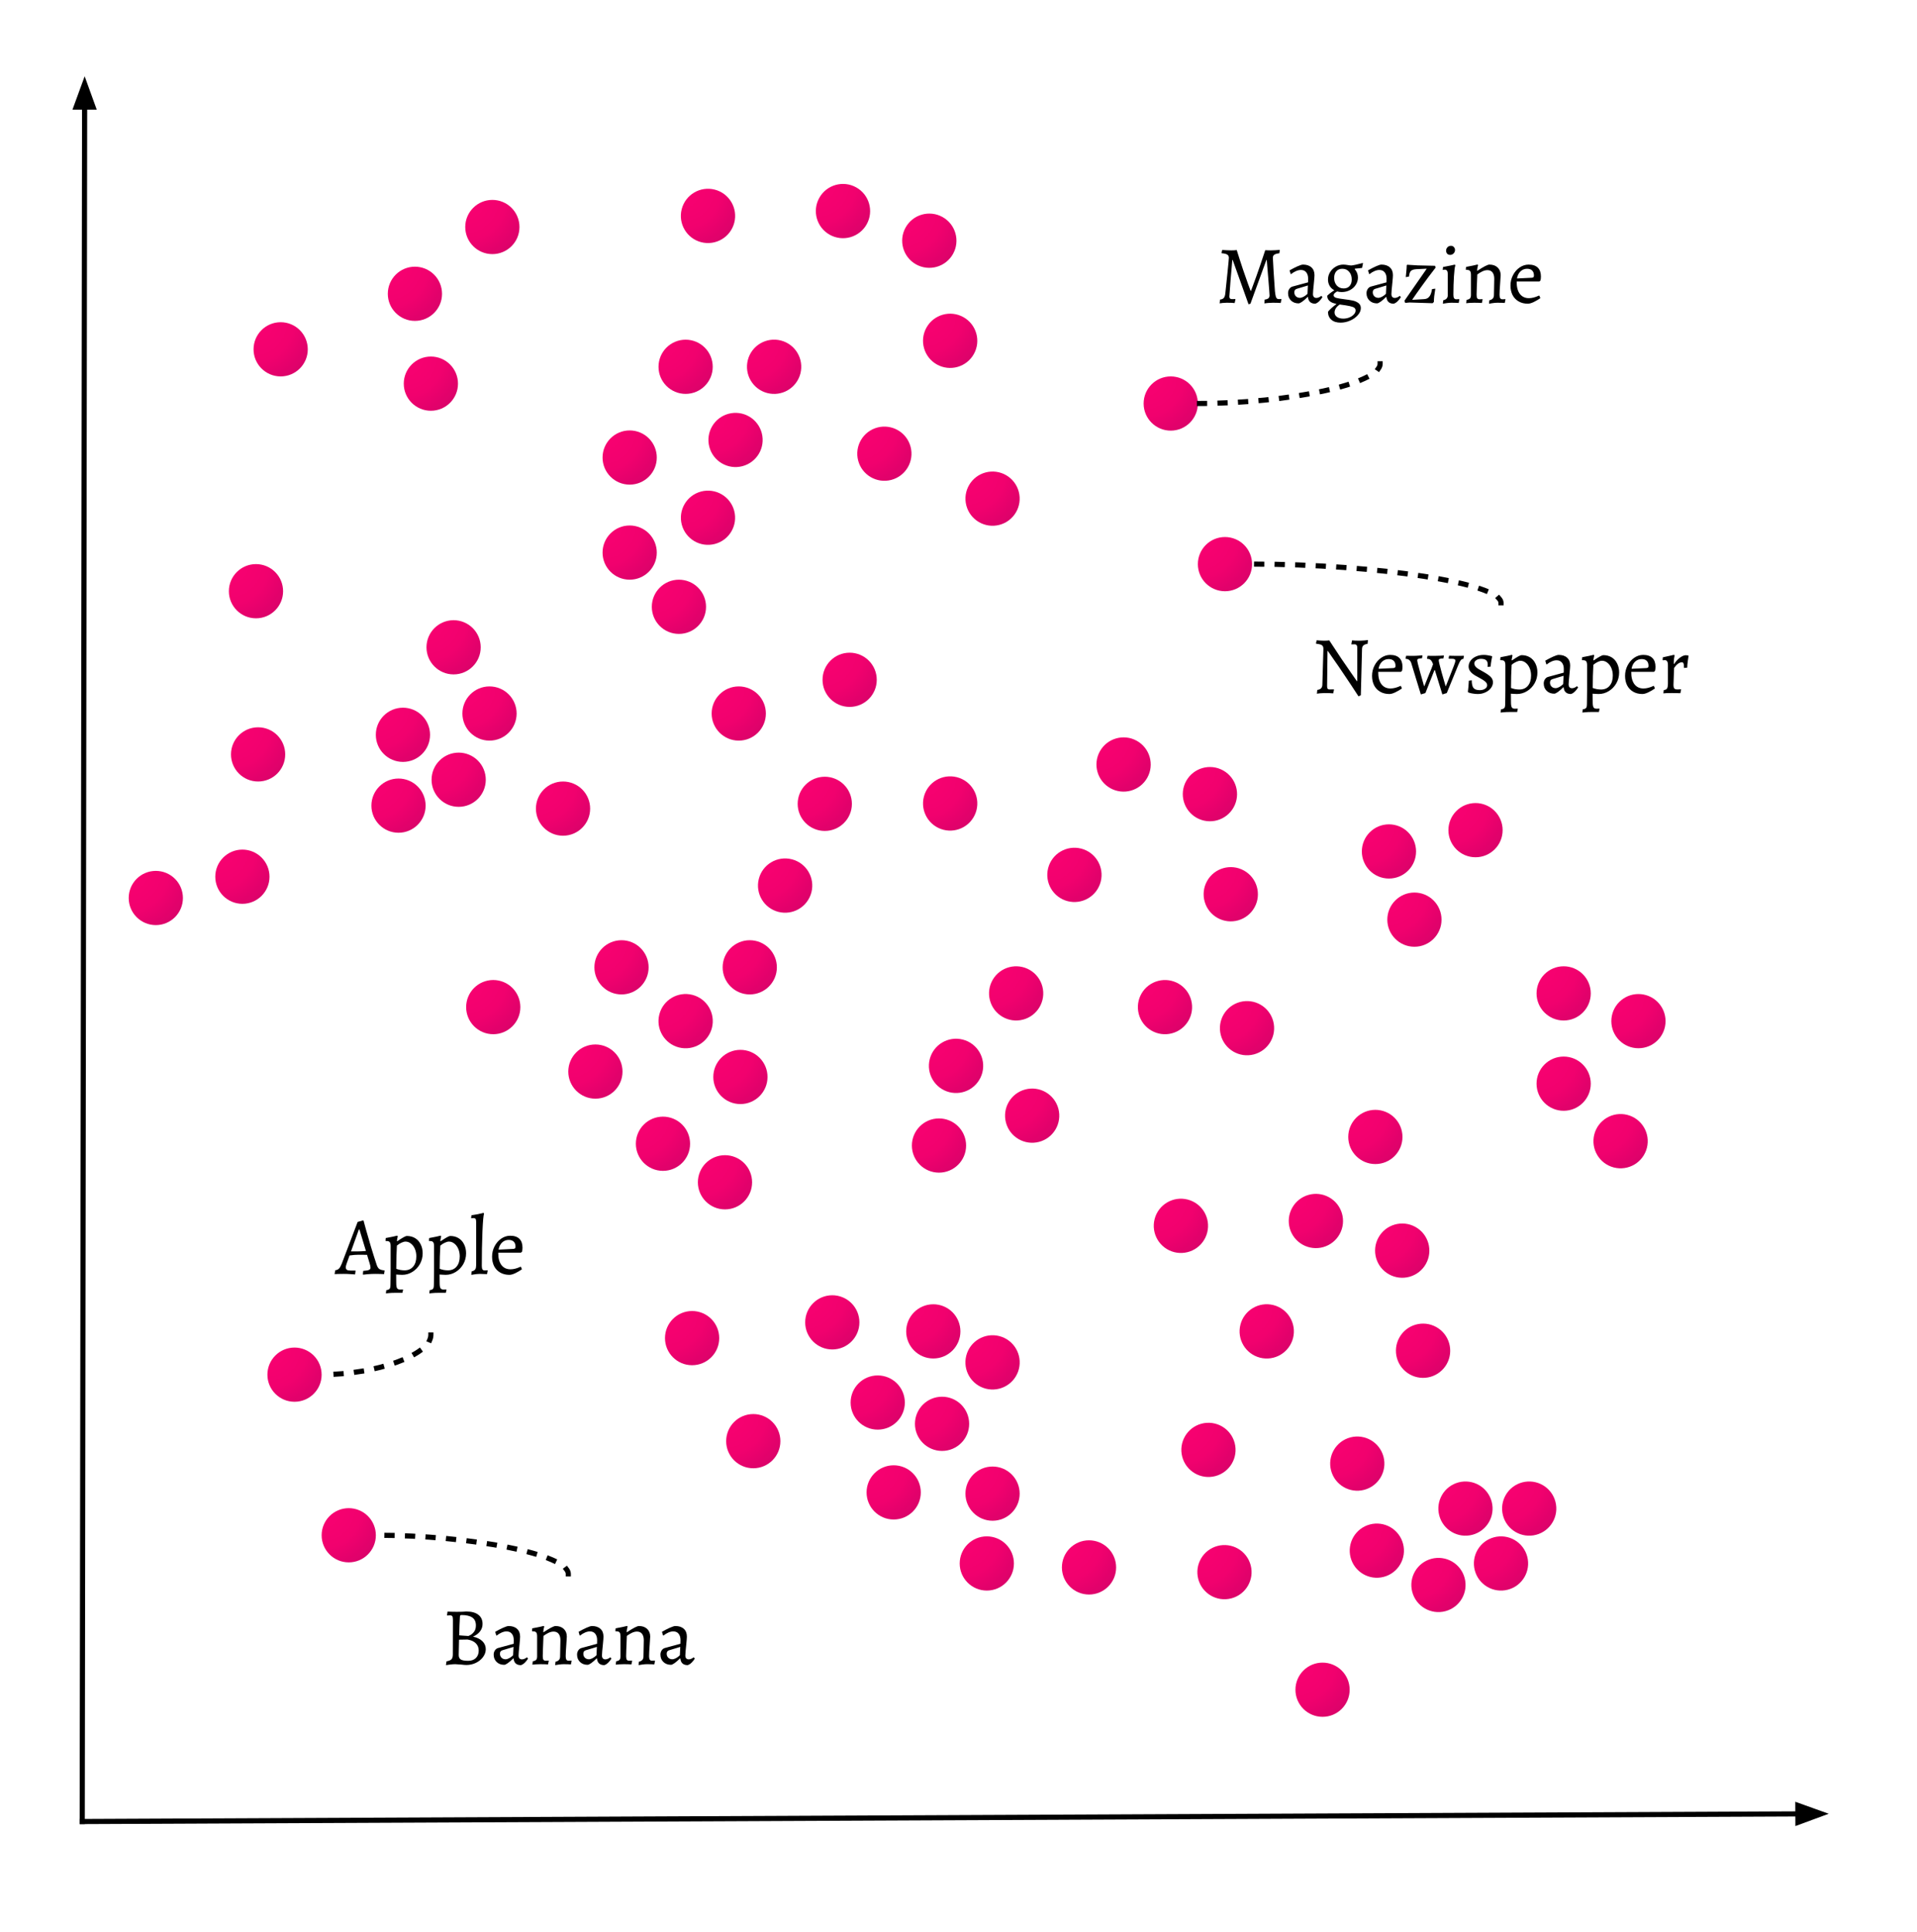 <svg version="1.1" viewBox="0.0 0.0 373.016 376.0" fill="none" stroke="none" stroke-linecap="square" stroke-miterlimit="10" xmlns:xlink="http://www.w3.org/1999/xlink" xmlns="http://www.w3.org/2000/svg"><clipPath id="p.0"><path d="m0 0l373.016 0l0 376.0l-373.016 0l0 -376.0z" clip-rule="nonzero"/></clipPath><g clip-path="url(#p.0)"><path fill="#000000" fill-opacity="0.0" d="m0 0l373.016 0l0 376.0l-373.016 0z" fill-rule="evenodd"/><path fill="#000000" fill-opacity="0.0" d="m16.0 354.501l0.472 -339.654" fill-rule="evenodd"/><path stroke="#000000" stroke-width="1.0" stroke-linejoin="round" stroke-linecap="butt" d="m16.0 354.501l0.464 -333.654" fill-rule="evenodd"/><path fill="#000000" stroke="#000000" stroke-width="1.0" stroke-linecap="butt" d="m18.116 20.85l-1.645 -4.54l-1.658 4.536z" fill-rule="evenodd"/><path fill="#000000" fill-opacity="0.0" d="m16.0 354.501l339.843 -1.512" fill-rule="evenodd"/><path stroke="#000000" stroke-width="1.0" stroke-linejoin="round" stroke-linecap="butt" d="m16.0 354.501l333.843 -1.485" fill-rule="evenodd"/><path fill="#000000" stroke="#000000" stroke-width="1.0" stroke-linecap="butt" d="m349.85 354.668l4.531 -1.672l-4.545 -1.632z" fill-rule="evenodd"/><defs><radialGradient id="p.1" gradientUnits="userSpaceOnUse" gradientTransform="matrix(3.863 0.0 0.0 3.863 0.0 0.0)" spreadMethod="pad" cx="13.47" cy="67.892" fx="13.47" fy="67.892" r="3.863"><stop offset="0.0" stop-color="#fa0171"/><stop offset="0.52" stop-color="#f1016e"/><stop offset="1.0" stop-color="#d20268"/></radialGradient></defs><path fill="url(#p.1)" d="m52.033 267.534l0 0c0 -2.914 2.362 -5.276 5.276 -5.276l0 0c1.399 0 2.741 0.556 3.73 1.545c0.989 0.989 1.545 2.331 1.545 3.73l0 0c0 2.914 -2.362 5.276 -5.276 5.276l0 0c-2.914 0 -5.276 -2.362 -5.276 -5.276z" fill-rule="evenodd"/><path fill="#000000" fill-opacity="0.0" d="m55.087 223.556l57.512 0l0 36.252l-57.512 0z" fill-rule="evenodd"/><path fill="#000000" d="m70.612 247.963l0.062 -0.625q0.812 -0.062 1.109 -0.188q0.312 -0.125 0.312 -0.422q0 -0.312 -0.141 -0.766l-0.531 -1.75q-0.375 -0.016 -1.656 -0.016q-0.781 0 -1.75 0.141l-0.594 1.656q-0.141 0.438 -0.141 0.625q0 0.359 0.219 0.516q0.234 0.141 0.734 0.141l0.922 0l0.031 0.062l-0.094 0.688q-0.203 -0.016 -0.891 -0.062q-0.688 -0.047 -1.344 -0.047q-0.594 0 -1.094 0.016q-0.5 0.016 -0.656 0.031l0.125 -0.75q0.453 -0.047 0.719 -0.312q0.266 -0.266 0.531 -0.922l3.109 -8.172l1.016 -0.281l0.125 0q0.094 0.391 0.484 1.781q0.391 1.391 0.953 3.297q0.578 1.906 1.109 3.5q0.188 0.594 0.5 0.844q0.328 0.234 1.031 0.297l0.031 0.062l-0.109 0.656q-0.188 0 -0.703 -0.031q-0.5 -0.016 -0.984 -0.016q-0.781 0 -1.5 0.062q-0.703 0.062 -0.891 0.094l-0.047 -0.109zm-0.891 -4.422q0.562 0 1.484 -0.078l-1.266 -4.188l-0.109 0l-1.531 4.266l1.422 0zm5.446 7.547q0.359 -0.047 0.516 -0.156q0.172 -0.094 0.234 -0.312q0.062 -0.219 0.062 -0.688q0 -0.672 0.016 -1.156l0.016 -1.5l0 -4.766q0 -0.547 -0.172 -0.766q-0.172 -0.219 -0.609 -0.219l-0.172 0l-0.047 -0.062l0.047 -0.516q0.688 -0.125 1.359 -0.266q0.688 -0.156 0.875 -0.203l0.109 0.125q-0.016 0.078 -0.078 0.344q-0.062 0.266 -0.094 0.516l0.062 0.109q1.516 -1.031 1.859 -1.031q0.922 0 1.625 0.422q0.703 0.422 1.078 1.203q0.391 0.766 0.391 1.75q0 1.141 -0.547 2.109q-0.547 0.953 -1.469 1.516q-0.906 0.562 -1.969 0.562q-0.359 0 -0.703 -0.031q-0.344 -0.016 -0.469 -0.031l0.016 1.656q0 0.734 0.156 1.0q0.156 0.266 0.594 0.266l0.547 -0.016l0.031 0.047l-0.125 0.609l-1.516 0q-0.578 0 -1.078 0.047q-0.484 0.047 -0.625 0.062l0.078 -0.625zm3.547 -3.859q1.062 0 1.672 -0.719q0.625 -0.734 0.625 -2.0q0 -0.797 -0.281 -1.453q-0.281 -0.656 -0.766 -1.031q-0.484 -0.391 -1.062 -0.391q-0.328 0 -0.797 0.219q-0.453 0.203 -0.875 0.562q-0.125 2.094 -0.125 4.516q0.328 0.125 0.766 0.219q0.438 0.078 0.844 0.078zm4.901 3.859q0.359 -0.047 0.516 -0.156q0.172 -0.094 0.234 -0.312q0.062 -0.219 0.062 -0.688q0 -0.672 0.016 -1.156l0.016 -1.5l0 -4.766q0 -0.547 -0.172 -0.766q-0.172 -0.219 -0.609 -0.219l-0.172 0l-0.047 -0.062l0.047 -0.516q0.688 -0.125 1.359 -0.266q0.688 -0.156 0.875 -0.203l0.109 0.125q-0.016 0.078 -0.078 0.344q-0.062 0.266 -0.094 0.516l0.062 0.109q1.516 -1.031 1.859 -1.031q0.922 0 1.625 0.422q0.703 0.422 1.078 1.203q0.391 0.766 0.391 1.75q0 1.141 -0.547 2.109q-0.547 0.953 -1.469 1.516q-0.906 0.562 -1.969 0.562q-0.359 0 -0.703 -0.031q-0.344 -0.016 -0.469 -0.031l0.016 1.656q0 0.734 0.156 1.0q0.156 0.266 0.594 0.266l0.547 -0.016l0.031 0.047l-0.125 0.609l-1.516 0q-0.578 0 -1.078 0.047q-0.484 0.047 -0.625 0.062l0.078 -0.625zm3.547 -3.859q1.062 0 1.672 -0.719q0.625 -0.734 0.625 -2.0q0 -0.797 -0.281 -1.453q-0.281 -0.656 -0.766 -1.031q-0.484 -0.391 -1.062 -0.391q-0.328 0 -0.797 0.219q-0.453 0.203 -0.875 0.562q-0.125 2.094 -0.125 4.516q0.328 0.125 0.766 0.219q0.438 0.078 0.844 0.078zm4.604 0.219q0.438 -0.125 0.625 -0.312q0.188 -0.188 0.219 -0.453q0.047 -0.281 0.047 -0.922l0 -7.859q0 -0.5 -0.109 -0.672q-0.109 -0.172 -0.469 -0.172q-0.078 0 -0.359 0.031l-0.047 -0.031l0.062 -0.547q1.344 -0.188 2.359 -0.469l0.094 0.219q-0.172 0.266 -0.312 3.422q-0.125 3.141 -0.125 6.672q0 0.469 0.125 0.688q0.125 0.203 0.438 0.203l0.547 -0.031l0.031 0.062l-0.125 0.688q-1.047 -0.047 -1.422 -0.047q-0.547 0 -1.641 0.188l0.062 -0.656zm7.342 0.656q-1.0 0 -1.766 -0.438q-0.766 -0.438 -1.188 -1.234q-0.406 -0.812 -0.406 -1.859q0 -1.078 0.484 -2.016q0.484 -0.938 1.297 -1.5q0.828 -0.562 1.75 -0.562q1.172 0 1.781 0.594q0.609 0.594 0.609 1.719q0 0.469 -0.094 0.797l-0.219 0.188l-4.406 0q-0.016 1.547 0.609 2.391q0.641 0.844 1.766 0.844q0.906 0 1.953 -0.5l0.094 0.031l0.188 0.469q-0.578 0.406 -1.281 0.75q-0.688 0.328 -1.172 0.328zm0.797 -5.047q0.234 -0.031 0.312 -0.109q0.094 -0.094 0.094 -0.328q0 -0.641 -0.344 -0.969q-0.344 -0.344 -0.984 -0.344q-0.75 0 -1.297 0.516q-0.531 0.516 -0.672 1.375l2.891 -0.141z" fill-rule="nonzero"/><path fill="#000000" fill-opacity="0.0" d="m83.843 259.808c0 3.858 -10.63 7.717 -21.26 7.717" fill-rule="evenodd"/><path stroke="#000000" stroke-width="1.0" stroke-linejoin="round" stroke-linecap="butt" stroke-dasharray="1.0,3.0" d="m83.843 259.808c0 3.858 -10.63 7.717 -21.26 7.717" fill-rule="evenodd"/><defs><radialGradient id="p.2" gradientUnits="userSpaceOnUse" gradientTransform="matrix(3.863 0.0 0.0 3.863 0.0 0.0)" spreadMethod="pad" cx="16.201" cy="75.984" fx="16.201" fy="75.984" r="3.863"><stop offset="0.0" stop-color="#fa0171"/><stop offset="0.52" stop-color="#f1016e"/><stop offset="1.0" stop-color="#d20268"/></radialGradient></defs><path fill="url(#p.2)" d="m62.584 298.789l0 0c0 -2.914 2.362 -5.276 5.276 -5.276l0 0c1.399 0 2.741 0.556 3.73 1.545c0.989 0.989 1.545 2.331 1.545 3.73l0 0c0 2.914 -2.362 5.276 -5.276 5.276l0 0c-2.914 0 -5.276 -2.362 -5.276 -5.276z" fill-rule="evenodd"/><path fill="#000000" fill-opacity="0.0" d="m73.147 306.312l74.866 0l0 30.205l-74.866 0z" fill-rule="evenodd"/><path fill="#000000" d="m88.602 323.877q-0.5 0 -1.078 0.078q-0.562 0.078 -0.75 0.109l0.109 -0.734q0.734 -0.141 0.984 -0.422q0.25 -0.281 0.25 -0.953l0.016 -6.719q0 -0.516 -0.125 -0.688q-0.109 -0.172 -0.453 -0.172q-0.172 0 -0.328 0.016q-0.156 0.016 -0.219 0.016l-0.031 -0.062l0.109 -0.703q0.188 0.016 0.719 0.031q0.531 0.016 1.062 0.016q0.531 0 1.094 -0.016q0.578 -0.031 0.781 -0.047q1.531 0 2.344 0.641q0.812 0.625 0.812 1.781q0 0.797 -0.484 1.438q-0.484 0.641 -1.375 1.031q1.172 0.25 1.828 0.891q0.656 0.641 0.656 1.547q0 0.812 -0.531 1.531q-0.516 0.703 -1.375 1.125q-0.859 0.422 -1.859 0.422q-0.422 0 -0.984 -0.078q-0.906 -0.078 -1.172 -0.078zm0.75 -5.609q0.25 0.016 0.812 0.062q0.562 0.047 0.938 0.062q0 0.047 0.406 -0.172q0.422 -0.219 0.75 -0.672q0.344 -0.453 0.344 -1.219q0 -1.031 -0.688 -1.516q-0.688 -0.5 -2.125 -0.5q-0.156 0 -0.219 0.078q-0.062 0.062 -0.078 0.281q-0.094 1.547 -0.141 3.594zm-0.094 3.828q0 0.609 0.406 0.875q0.422 0.25 1.422 0.25q0.953 0 1.5 -0.531q0.562 -0.547 0.562 -1.453q0 -0.859 -0.547 -1.406q-0.547 -0.562 -1.609 -0.75l-1.672 0.031l-0.062 2.984zm12.099 1.969q-1.297 0 -1.422 -1.297l-0.062 -0.016q-0.578 0.578 -1.062 0.922q-0.469 0.328 -0.703 0.328q-0.891 0 -1.469 -0.547q-0.578 -0.562 -0.578 -1.438q0 -0.453 0.234 -0.812q0.234 -0.359 0.609 -0.469l3.047 -0.828l0.016 -0.703q0 -0.797 -0.375 -1.25q-0.359 -0.453 -1.031 -0.453q-0.453 0 -0.953 0.219q-0.484 0.203 -0.969 0.594l-0.078 -0.047l-0.203 -0.688q0.766 -0.438 1.516 -0.781q0.766 -0.344 1.094 -0.344q1.047 0 1.641 0.547q0.594 0.531 0.594 1.516q0 0.344 -0.109 1.438q-0.188 1.766 -0.188 2.234q0 0.359 0.172 0.562q0.188 0.188 0.484 0.188q0.266 0 0.531 -0.125q0.266 -0.125 0.438 -0.281l0.219 0.25q-0.234 0.406 -0.609 0.781q-0.375 0.375 -0.781 0.5zm-2.984 -1.141q0.312 0 0.719 -0.219q0.406 -0.219 0.75 -0.562l0.078 -1.625l-2.172 0.656q-0.469 0.141 -0.469 0.672q0 0.469 0.312 0.781q0.312 0.297 0.781 0.297zm9.722 0.484q0.484 -0.125 0.688 -0.375q0.203 -0.25 0.203 -0.656l0.062 -3.172q0 -0.797 -0.344 -1.234q-0.344 -0.438 -0.984 -0.438q-0.5 0 -1.031 0.266q-0.531 0.266 -0.938 0.578q-0.141 3.312 -0.141 3.938q0 0.484 0.125 0.688q0.141 0.203 0.453 0.203q0.172 0 0.328 -0.016q0.172 -0.016 0.234 -0.016l0.031 0.062l-0.141 0.688q-0.156 -0.016 -0.578 -0.031q-0.406 -0.016 -0.891 -0.016q-0.406 0 -0.922 0.031q-0.5 0.047 -0.656 0.062l0.078 -0.656q0.469 -0.078 0.656 -0.281q0.188 -0.219 0.188 -0.656l0 -3.906q0 -0.547 -0.172 -0.766q-0.172 -0.219 -0.609 -0.219l-0.172 0l-0.047 -0.062l0.047 -0.516q0.688 -0.125 1.359 -0.266q0.688 -0.156 0.875 -0.203l0.109 0.125q-0.031 0.094 -0.109 0.406q-0.062 0.312 -0.078 0.656l0.031 0.047q1.828 -1.219 2.359 -1.219q1.0 0 1.594 0.562q0.594 0.562 0.594 1.5q0 0.156 -0.094 1.469q-0.125 1.672 -0.125 2.328q0 0.453 0.125 0.672q0.125 0.219 0.438 0.219q0.172 0 0.328 -0.016q0.156 -0.016 0.234 -0.016l0.031 0.062l-0.141 0.688q-0.141 -0.016 -0.547 -0.031q-0.391 -0.016 -0.875 -0.016q-0.406 0 -0.953 0.078q-0.531 0.078 -0.688 0.109l0.062 -0.656zm9.487 0.656q-1.297 0 -1.422 -1.297l-0.062 -0.016q-0.578 0.578 -1.062 0.922q-0.469 0.328 -0.703 0.328q-0.891 0 -1.469 -0.547q-0.578 -0.562 -0.578 -1.438q0 -0.453 0.234 -0.812q0.234 -0.359 0.609 -0.469l3.047 -0.828l0.016 -0.703q0 -0.797 -0.375 -1.25q-0.359 -0.453 -1.031 -0.453q-0.453 0 -0.953 0.219q-0.484 0.203 -0.969 0.594l-0.078 -0.047l-0.203 -0.688q0.766 -0.438 1.516 -0.781q0.766 -0.344 1.094 -0.344q1.047 0 1.641 0.547q0.594 0.531 0.594 1.516q0 0.344 -0.109 1.438q-0.188 1.766 -0.188 2.234q0 0.359 0.172 0.562q0.188 0.188 0.484 0.188q0.266 0 0.531 -0.125q0.266 -0.125 0.438 -0.281l0.219 0.25q-0.234 0.406 -0.609 0.781q-0.375 0.375 -0.781 0.5zm-2.984 -1.141q0.312 0 0.719 -0.219q0.406 -0.219 0.75 -0.562l0.078 -1.625l-2.172 0.656q-0.469 0.141 -0.469 0.672q0 0.469 0.312 0.781q0.312 0.297 0.781 0.297zm9.722 0.484q0.484 -0.125 0.688 -0.375q0.203 -0.25 0.203 -0.656l0.062 -3.172q0 -0.797 -0.344 -1.234q-0.344 -0.438 -0.984 -0.438q-0.5 0 -1.031 0.266q-0.531 0.266 -0.938 0.578q-0.141 3.312 -0.141 3.938q0 0.484 0.125 0.688q0.141 0.203 0.453 0.203q0.172 0 0.328 -0.016q0.172 -0.016 0.234 -0.016l0.031 0.062l-0.141 0.688q-0.156 -0.016 -0.578 -0.031q-0.406 -0.016 -0.891 -0.016q-0.406 0 -0.922 0.031q-0.5 0.047 -0.656 0.062l0.078 -0.656q0.469 -0.078 0.656 -0.281q0.188 -0.219 0.188 -0.656l0 -3.906q0 -0.547 -0.172 -0.766q-0.172 -0.219 -0.609 -0.219l-0.172 0l-0.047 -0.062l0.047 -0.516q0.688 -0.125 1.359 -0.266q0.688 -0.156 0.875 -0.203l0.109 0.125q-0.031 0.094 -0.109 0.406q-0.062 0.312 -0.078 0.656l0.031 0.047q1.828 -1.219 2.359 -1.219q1.0 0 1.594 0.562q0.594 0.562 0.594 1.5q0 0.156 -0.094 1.469q-0.125 1.672 -0.125 2.328q0 0.453 0.125 0.672q0.125 0.219 0.438 0.219q0.172 0 0.328 -0.016q0.156 -0.016 0.234 -0.016l0.031 0.062l-0.141 0.688q-0.141 -0.016 -0.547 -0.031q-0.391 -0.016 -0.875 -0.016q-0.406 0 -0.953 0.078q-0.531 0.078 -0.688 0.109l0.062 -0.656zm9.487 0.656q-1.297 0 -1.422 -1.297l-0.062 -0.016q-0.578 0.578 -1.062 0.922q-0.469 0.328 -0.703 0.328q-0.891 0 -1.469 -0.547q-0.578 -0.562 -0.578 -1.438q0 -0.453 0.234 -0.812q0.234 -0.359 0.609 -0.469l3.047 -0.828l0.016 -0.703q0 -0.797 -0.375 -1.25q-0.359 -0.453 -1.031 -0.453q-0.453 0 -0.953 0.219q-0.484 0.203 -0.969 0.594l-0.078 -0.047l-0.203 -0.688q0.766 -0.438 1.516 -0.781q0.766 -0.344 1.094 -0.344q1.047 0 1.641 0.547q0.594 0.531 0.594 1.516q0 0.344 -0.109 1.438q-0.188 1.766 -0.188 2.234q0 0.359 0.172 0.562q0.188 0.188 0.484 0.188q0.266 0 0.531 -0.125q0.266 -0.125 0.438 -0.281l0.219 0.25q-0.234 0.406 -0.609 0.781q-0.375 0.375 -0.781 0.5zm-2.984 -1.141q0.312 0 0.719 -0.219q0.406 -0.219 0.75 -0.562l0.078 -1.625l-2.172 0.656q-0.469 0.141 -0.469 0.672q0 0.469 0.312 0.781q0.312 0.297 0.781 0.297z" fill-rule="nonzero"/><path fill="#000000" fill-opacity="0.0" d="m110.58 306.312c0 -3.764 -18.724 -7.528 -37.449 -7.528" fill-rule="evenodd"/><path stroke="#000000" stroke-width="1.0" stroke-linejoin="round" stroke-linecap="butt" stroke-dasharray="1.0,3.0" d="m110.58 306.312c0 -3.764 -18.724 -7.528 -37.449 -7.528" fill-rule="evenodd"/><defs><radialGradient id="p.3" gradientUnits="userSpaceOnUse" gradientTransform="matrix(3.863 0.0 0.0 3.863 0.0 0.0)" spreadMethod="pad" cx="57.608" cy="18.965" fx="57.608" fy="18.965" r="3.863"><stop offset="0.0" stop-color="#fa0171"/><stop offset="0.52" stop-color="#f1016e"/><stop offset="1.0" stop-color="#d20268"/></radialGradient></defs><path fill="url(#p.3)" d="m222.531 78.534l0 0c0 -2.914 2.362 -5.276 5.276 -5.276l0 0c1.399 0 2.741 0.556 3.73 1.545c0.989 0.989 1.545 2.331 1.545 3.73l0 0c0 2.914 -2.362 5.276 -5.276 5.276l0 0c-2.914 0 -5.276 -2.362 -5.276 -5.276z" fill-rule="evenodd"/><path fill="#000000" fill-opacity="0.0" d="m225.585 34.556l85.921 0l0 36.252l-85.921 0z" fill-rule="evenodd"/><path fill="#000000" d="m239.867 50.604l-0.078 0q-0.094 1.047 -0.344 3.953q-0.234 2.906 -0.234 3.156q0 0.5 0.5 0.5l0.656 -0.016l0.031 0.062l-0.156 0.719q-0.172 -0.016 -0.625 -0.047q-0.453 -0.016 -0.922 -0.016q-0.391 0 -0.828 0.047q-0.422 0.062 -0.547 0.078l0.078 -0.734q0.516 -0.062 0.734 -0.328q0.234 -0.266 0.297 -0.906q0.156 -1.5 0.422 -4.047q0.266 -2.562 0.266 -2.859q0 -0.422 -0.328 -0.625q-0.328 -0.203 -1.047 -0.25l-0.047 -0.094l0.125 -0.547q0.203 0.016 0.812 0.047q0.609 0.031 0.922 0.031q0.297 0 0.641 -0.016q0.344 -0.031 0.453 -0.047q0.641 2.062 1.234 3.828q0.609 1.766 0.984 2.812q0.391 1.031 0.484 1.297l0.078 0q0.234 -0.594 1.031 -2.812q0.797 -2.234 1.734 -5.094q0 -0.016 0.438 0.016l0.625 0.016q0.297 0 0.906 -0.031q0.609 -0.047 0.828 -0.062l0.031 0.062l-0.078 0.594q-0.703 0.078 -0.984 0.281q-0.281 0.188 -0.281 0.594q0 0.344 0.141 2.609q0.141 2.266 0.266 3.922q0.078 0.656 0.156 0.969q0.094 0.312 0.234 0.438q0.141 0.109 0.391 0.109q0.156 0 0.281 -0.016q0.125 -0.016 0.172 -0.016l0.031 0.062l-0.141 0.719q-0.156 -0.016 -0.609 -0.031q-0.438 -0.016 -0.906 -0.016q-0.438 0 -0.984 0.047q-0.531 0.062 -0.688 0.078l0.062 -0.734q0.5 -0.062 0.719 -0.25q0.234 -0.203 0.234 -0.547q0 -0.344 -0.234 -3.125q-0.234 -2.781 -0.312 -3.781l-0.078 0l-3.094 8.5l-0.375 0.109l-3.078 -8.609zm16.064 8.5q-1.297 0 -1.422 -1.297l-0.062 -0.016q-0.578 0.578 -1.062 0.922q-0.469 0.328 -0.703 0.328q-0.891 0 -1.469 -0.547q-0.578 -0.562 -0.578 -1.438q0 -0.453 0.234 -0.812q0.234 -0.359 0.609 -0.469l3.047 -0.828l0.016 -0.703q0 -0.797 -0.375 -1.25q-0.359 -0.453 -1.031 -0.453q-0.453 0 -0.953 0.219q-0.484 0.203 -0.969 0.594l-0.078 -0.047l-0.203 -0.688q0.766 -0.438 1.516 -0.781q0.766 -0.344 1.094 -0.344q1.047 0 1.641 0.547q0.594 0.531 0.594 1.516q0 0.344 -0.109 1.438q-0.188 1.766 -0.188 2.234q0 0.359 0.172 0.562q0.188 0.188 0.484 0.188q0.266 0 0.531 -0.125q0.266 -0.125 0.438 -0.281l0.219 0.25q-0.234 0.406 -0.609 0.781q-0.375 0.375 -0.781 0.5zm-2.984 -1.141q0.312 0 0.719 -0.219q0.406 -0.219 0.75 -0.562l0.078 -1.625l-2.172 0.656q-0.469 0.141 -0.469 0.672q0 0.469 0.312 0.781q0.312 0.297 0.781 0.297zm12.081 -5.812q-0.297 0.047 -1.375 0.141l-0.062 0.078q0.641 0.703 0.641 1.641q0 0.766 -0.422 1.422q-0.422 0.656 -1.141 1.031q-0.719 0.375 -1.594 0.375q-0.453 0 -0.891 -0.125q-0.359 0.203 -0.531 0.391q-0.156 0.172 -0.156 0.344q0 0.359 0.5 0.516q0.5 0.141 1.547 0.266q1.047 0.125 1.688 0.266q0.641 0.141 1.094 0.484q0.469 0.359 0.469 0.984q0 0.703 -0.578 1.359q-0.562 0.656 -1.484 1.062q-0.906 0.406 -1.891 0.406q-1.141 0 -1.797 -0.578q-0.641 -0.562 -0.641 -1.547q0.234 -0.297 0.656 -0.688q0.422 -0.375 0.938 -0.766l0 -0.094q-0.828 -0.141 -1.281 -0.531q-0.453 -0.406 -0.469 -1.031q0.625 -0.594 1.344 -1.031l0 -0.062q-0.562 -0.312 -0.875 -0.844q-0.312 -0.547 -0.312 -1.219q0 -0.781 0.406 -1.438q0.422 -0.672 1.094 -1.062q0.688 -0.406 1.484 -0.406q0.359 0 0.906 0.094q0.406 0.078 0.656 0.078q0.719 -0.078 2.219 -0.484l0.047 0.078l-0.188 0.891zm-3.578 3.984q0.734 0 1.156 -0.469q0.422 -0.469 0.422 -1.281q0 -0.922 -0.516 -1.5q-0.5 -0.578 -1.312 -0.578q-0.734 0 -1.172 0.484q-0.422 0.484 -0.422 1.297q0 0.906 0.516 1.484q0.516 0.562 1.328 0.562zm-0.766 3.125q-0.484 0.328 -0.75 0.734q-0.25 0.406 -0.25 0.812q0 0.547 0.469 0.875q0.469 0.328 1.234 0.328q0.609 0 1.156 -0.219q0.547 -0.219 0.891 -0.594q0.344 -0.359 0.344 -0.781q0 -0.312 -0.25 -0.516q-0.234 -0.188 -0.891 -0.328q-0.641 -0.141 -1.953 -0.312zm10.511 -0.156q-1.297 0 -1.422 -1.297l-0.062 -0.016q-0.578 0.578 -1.062 0.922q-0.469 0.328 -0.703 0.328q-0.891 0 -1.469 -0.547q-0.578 -0.562 -0.578 -1.438q0 -0.453 0.234 -0.812q0.234 -0.359 0.609 -0.469l3.047 -0.828l0.016 -0.703q0 -0.797 -0.375 -1.25q-0.359 -0.453 -1.031 -0.453q-0.453 0 -0.953 0.219q-0.484 0.203 -0.969 0.594l-0.078 -0.047l-0.203 -0.688q0.766 -0.438 1.516 -0.781q0.766 -0.344 1.094 -0.344q1.047 0 1.641 0.547q0.594 0.531 0.594 1.516q0 0.344 -0.109 1.438q-0.188 1.766 -0.188 2.234q0 0.359 0.172 0.562q0.188 0.188 0.484 0.188q0.266 0 0.531 -0.125q0.266 -0.125 0.438 -0.281l0.219 0.25q-0.234 0.406 -0.609 0.781q-0.375 0.375 -0.781 0.5zm-2.984 -1.141q0.312 0 0.719 -0.219q0.406 -0.219 0.75 -0.562l0.078 -1.625l-2.172 0.656q-0.469 0.141 -0.469 0.672q0 0.469 0.312 0.781q0.312 0.297 0.781 0.297zm9.409 -5.672l-2.0 0.094q-0.781 0.047 -1.078 0.344q-0.297 0.297 -0.375 1.094l-0.625 0.109q0.031 -0.234 0.094 -0.953q0.078 -0.734 0.094 -1.375l0.094 -0.078l2.047 0.125l3.359 0.078l0.125 0.344q-1.469 1.891 -2.703 3.609q-1.234 1.719 -1.875 2.672l2.375 -0.141q0.641 -0.047 0.984 -0.5q0.359 -0.453 0.516 -1.453l0.641 -0.078q-0.016 0.109 -0.078 0.516q-0.062 0.391 -0.141 0.969q-0.062 0.578 -0.062 1.094l-0.25 0.25l-4.5 -0.141l-0.828 0.078l-0.156 -0.406l4.344 -6.25zm3.204 6.156q0.484 -0.125 0.688 -0.375q0.203 -0.25 0.203 -0.656l0 -4.062q0 -0.875 -0.578 -0.875q-0.125 0 -0.25 0.031q-0.125 0.016 -0.156 0.031l0.062 -0.578q0.672 -0.109 1.375 -0.266q0.719 -0.156 0.938 -0.203l0.078 0.188q-0.156 0.344 -0.266 2.062q-0.109 1.719 -0.109 3.609q0 0.453 0.125 0.672q0.141 0.219 0.438 0.219q0.172 0 0.328 -0.016q0.172 -0.016 0.234 -0.016l0.031 0.062l-0.125 0.688q-0.156 -0.016 -0.562 -0.031q-0.391 -0.016 -0.859 -0.016q-0.422 0 -0.969 0.078q-0.531 0.078 -0.688 0.109l0.062 -0.656zm1.344 -8.844q-0.359 0 -0.578 -0.234q-0.203 -0.25 -0.203 -0.578q0 -0.391 0.266 -0.672q0.281 -0.281 0.672 -0.281q0.375 0 0.578 0.25q0.219 0.234 0.219 0.578q0 0.375 -0.281 0.656q-0.266 0.281 -0.672 0.281zm7.637 8.844q0.484 -0.125 0.688 -0.375q0.203 -0.25 0.203 -0.656l0.062 -3.172q0 -0.797 -0.344 -1.234q-0.344 -0.438 -0.984 -0.438q-0.5 0 -1.031 0.266q-0.531 0.266 -0.938 0.578q-0.141 3.312 -0.141 3.938q0 0.484 0.125 0.688q0.141 0.203 0.453 0.203q0.172 0 0.328 -0.016q0.172 -0.016 0.234 -0.016l0.031 0.062l-0.141 0.688q-0.156 -0.016 -0.578 -0.031q-0.406 -0.016 -0.891 -0.016q-0.406 0 -0.922 0.031q-0.5 0.047 -0.656 0.062l0.078 -0.656q0.469 -0.078 0.656 -0.281q0.188 -0.219 0.188 -0.656l0 -3.906q0 -0.547 -0.172 -0.766q-0.172 -0.219 -0.609 -0.219l-0.172 0l-0.047 -0.062l0.047 -0.516q0.688 -0.125 1.359 -0.266q0.688 -0.156 0.875 -0.203l0.109 0.125q-0.031 0.094 -0.109 0.406q-0.062 0.312 -0.078 0.656l0.031 0.047q1.828 -1.219 2.359 -1.219q1.0 0 1.594 0.562q0.594 0.562 0.594 1.5q0 0.156 -0.094 1.469q-0.125 1.672 -0.125 2.328q0 0.453 0.125 0.672q0.125 0.219 0.438 0.219q0.172 0 0.328 -0.016q0.156 -0.016 0.234 -0.016l0.031 0.062l-0.141 0.688q-0.141 -0.016 -0.547 -0.031q-0.391 -0.016 -0.875 -0.016q-0.406 0 -0.953 0.078q-0.531 0.078 -0.688 0.109l0.062 -0.656zm7.471 0.656q-1.0 0 -1.766 -0.438q-0.766 -0.438 -1.188 -1.234q-0.406 -0.812 -0.406 -1.859q0 -1.078 0.484 -2.016q0.484 -0.938 1.297 -1.5q0.828 -0.562 1.75 -0.562q1.172 0 1.781 0.594q0.609 0.594 0.609 1.719q0 0.469 -0.094 0.797l-0.219 0.188l-4.406 0q-0.016 1.547 0.609 2.391q0.641 0.844 1.766 0.844q0.906 0 1.953 -0.5l0.094 0.031l0.188 0.469q-0.578 0.406 -1.281 0.75q-0.688 0.328 -1.172 0.328zm0.797 -5.047q0.234 -0.031 0.312 -0.109q0.094 -0.094 0.094 -0.328q0 -0.641 -0.344 -0.969q-0.344 -0.344 -0.984 -0.344q-0.75 0 -1.297 0.516q-0.531 0.516 -0.672 1.375l2.891 -0.141z" fill-rule="nonzero"/><path fill="#000000" fill-opacity="0.0" d="m268.546 70.808c0 3.858 -17.732 7.717 -35.465 7.717" fill-rule="evenodd"/><path stroke="#000000" stroke-width="1.0" stroke-linejoin="round" stroke-linecap="butt" stroke-dasharray="1.0,3.0" d="m268.546 70.808c0 3.858 -17.732 7.717 -35.465 7.717" fill-rule="evenodd"/><defs><radialGradient id="p.4" gradientUnits="userSpaceOnUse" gradientTransform="matrix(3.863 0.0 0.0 3.863 0.0 0.0)" spreadMethod="pad" cx="60.34" cy="27.056" fx="60.34" fy="27.056" r="3.863"><stop offset="0.0" stop-color="#fa0171"/><stop offset="0.52" stop-color="#f1016e"/><stop offset="1.0" stop-color="#d20268"/></radialGradient></defs><path fill="url(#p.4)" d="m233.083 109.789l0 0c0 -2.914 2.362 -5.276 5.276 -5.276l0 0c1.399 0 2.741 0.556 3.73 1.545c0.989 0.989 1.545 2.331 1.545 3.73l0 0c0 2.914 -2.362 5.276 -5.276 5.276l0 0c-2.914 0 -5.276 -2.362 -5.276 -5.276z" fill-rule="evenodd"/><path fill="#000000" fill-opacity="0.0" d="m243.646 117.312l96.85 0l0 30.205l-96.85 0z" fill-rule="evenodd"/><path fill="#000000" d="m264.34 135.518q-1.391 -2.156 -2.719 -4.109q-1.312 -1.969 -2.172 -3.172q-0.844 -1.219 -1.062 -1.531l-0.078 0l-0.078 6.828q0 0.359 0.109 0.5q0.109 0.141 0.375 0.141l0.812 -0.016l0.047 0.062l-0.156 0.719q-0.172 -0.016 -0.719 -0.047q-0.547 -0.016 -0.969 -0.016q-0.406 0 -0.875 0.047q-0.469 0.062 -0.609 0.078l0.078 -0.734q0.484 -0.062 0.719 -0.297q0.25 -0.234 0.266 -0.703l0.203 -7.0q0 -0.5 -0.297 -0.703q-0.281 -0.203 -1.094 -0.281l-0.047 -0.094l0.125 -0.578q0.156 0.016 0.625 0.047q0.484 0.031 0.766 0.031q0.328 0 0.641 -0.016q0.328 -0.031 0.422 -0.047q1.188 1.828 2.375 3.594q1.203 1.766 2.0 2.906q0.797 1.125 1.0 1.438l0.078 0l0 -6.484q0 -0.688 -0.516 -0.688l-0.609 0.016l-0.031 -0.062l0.141 -0.719q0.156 0.016 0.594 0.047q0.453 0.016 0.922 0.016q0.422 0 0.922 -0.047q0.5 -0.062 0.656 -0.078l-0.078 0.734q-0.547 0.078 -0.812 0.312q-0.25 0.219 -0.266 0.688l-0.234 9.0l-0.453 0.219zm5.997 -0.453q-1.0 0 -1.766 -0.438q-0.766 -0.438 -1.188 -1.234q-0.406 -0.812 -0.406 -1.859q0 -1.078 0.484 -2.016q0.484 -0.938 1.297 -1.5q0.828 -0.562 1.75 -0.562q1.172 0 1.781 0.594q0.609 0.594 0.609 1.719q0 0.469 -0.094 0.797l-0.219 0.188l-4.406 0q-0.016 1.547 0.609 2.391q0.641 0.844 1.766 0.844q0.906 0 1.953 -0.5l0.094 0.031l0.188 0.469q-0.578 0.406 -1.281 0.75q-0.688 0.328 -1.172 0.328zm0.797 -5.047q0.234 -0.031 0.312 -0.109q0.094 -0.094 0.094 -0.328q0 -0.641 -0.344 -0.969q-0.344 -0.344 -0.984 -0.344q-0.75 0 -1.297 0.516q-0.531 0.516 -0.672 1.375l2.891 -0.141zm5.34 5.125q-0.219 -0.766 -0.922 -3.0q-0.688 -2.25 -0.953 -3.125q-0.281 -0.781 -1.062 -0.797l-0.031 -0.062l0.094 -0.531l1.281 0.016q0.609 0 1.156 -0.047q0.562 -0.047 0.719 -0.062l0.031 0.078l-0.094 0.5q-0.531 0.016 -0.734 0.109q-0.188 0.078 -0.188 0.297q0 0.312 0.562 2.312q0.562 1.984 0.766 2.688l0.062 0l0.953 -2.375q0.516 -1.219 0.734 -1.859q-0.172 -0.547 -0.422 -0.797q-0.25 -0.266 -0.719 -0.266l-0.031 -0.062l0.094 -0.531l1.281 0.016q0.594 0 1.156 -0.031q0.562 -0.031 0.719 -0.047l0.031 0.078l-0.094 0.5q-0.547 0.016 -0.734 0.094q-0.172 0.078 -0.172 0.281q0 0.297 0.547 2.297q0.562 1.984 0.781 2.703l0.062 0q0.703 -1.812 0.922 -2.328q0.406 -0.984 0.656 -1.688q0.266 -0.703 0.266 -0.891q0 -0.234 -0.156 -0.312q-0.141 -0.094 -0.5 -0.094l-0.578 0l-0.078 -0.094l0.094 -0.5q0.141 0 0.562 0.016q0.438 0.016 1.016 0.016l1.312 -0.016l-0.109 0.594q-0.328 0.031 -0.516 0.266q-0.188 0.234 -0.484 0.938l-2.234 5.453l-0.859 0.266l-1.453 -4.719l-0.094 0l-1.75 4.453l-0.891 0.266zm11.108 -0.078q-0.516 0 -0.938 -0.078q-0.422 -0.062 -0.672 -0.141q-0.234 -0.078 -0.297 -0.109l-0.047 -0.109q0.047 -0.25 0.109 -1.0q0.062 -0.75 0.078 -1.156l0.562 -0.078q0 1.062 0.344 1.5q0.359 0.422 1.219 0.422q0.609 0 1.016 -0.266q0.422 -0.281 0.422 -0.672q0 -0.406 -0.375 -0.734q-0.375 -0.328 -1.484 -0.922q-0.906 -0.453 -1.328 -0.938q-0.422 -0.484 -0.422 -1.062q0 -0.641 0.391 -1.156q0.391 -0.516 1.062 -0.812q0.672 -0.297 1.5 -0.297q0.375 0 0.719 0.062q0.359 0.047 0.578 0.109q0.234 0.062 0.297 0.078l0.031 0.078q-0.031 0.172 -0.141 0.734q-0.109 0.562 -0.156 1.219l-0.594 0.047q0 -0.047 0.016 -0.188q0.016 -0.141 0.016 -0.266q0 -0.578 -0.312 -0.844q-0.312 -0.266 -1.0 -0.266q-0.547 0 -0.922 0.266q-0.375 0.25 -0.375 0.609q0 0.391 0.328 0.734q0.328 0.328 1.062 0.703q1.297 0.703 1.766 1.172q0.469 0.469 0.469 1.078q0 0.609 -0.406 1.141q-0.391 0.516 -1.078 0.828q-0.672 0.312 -1.438 0.312zm4.495 2.984q0.359 -0.047 0.516 -0.156q0.172 -0.094 0.234 -0.312q0.062 -0.219 0.062 -0.688q0 -0.672 0.016 -1.156l0.016 -1.5l0 -4.766q0 -0.547 -0.172 -0.766q-0.172 -0.219 -0.609 -0.219l-0.172 0l-0.047 -0.062l0.047 -0.516q0.688 -0.125 1.359 -0.266q0.688 -0.156 0.875 -0.203l0.109 0.125q-0.016 0.078 -0.078 0.344q-0.062 0.266 -0.094 0.516l0.062 0.109q1.516 -1.031 1.859 -1.031q0.922 0 1.625 0.422q0.703 0.422 1.078 1.203q0.391 0.766 0.391 1.75q0 1.141 -0.547 2.109q-0.547 0.953 -1.469 1.516q-0.906 0.562 -1.969 0.562q-0.359 0 -0.703 -0.031q-0.344 -0.016 -0.469 -0.031l0.016 1.656q0 0.734 0.156 1.0q0.156 0.266 0.594 0.266l0.547 -0.016l0.031 0.047l-0.125 0.609l-1.516 0q-0.578 0 -1.078 0.047q-0.484 0.047 -0.625 0.062l0.078 -0.625zm3.547 -3.859q1.062 0 1.672 -0.719q0.625 -0.734 0.625 -2.0q0 -0.797 -0.281 -1.453q-0.281 -0.656 -0.766 -1.031q-0.484 -0.391 -1.062 -0.391q-0.328 0 -0.797 0.219q-0.453 0.203 -0.875 0.562q-0.125 2.094 -0.125 4.516q0.328 0.125 0.766 0.219q0.438 0.078 0.844 0.078zm10.057 0.875q-1.297 0 -1.422 -1.297l-0.062 -0.016q-0.578 0.578 -1.062 0.922q-0.469 0.328 -0.703 0.328q-0.891 0 -1.469 -0.547q-0.578 -0.562 -0.578 -1.438q0 -0.453 0.234 -0.812q0.234 -0.359 0.609 -0.469l3.047 -0.828l0.016 -0.703q0 -0.797 -0.375 -1.25q-0.359 -0.453 -1.031 -0.453q-0.453 0 -0.953 0.219q-0.484 0.203 -0.969 0.594l-0.078 -0.047l-0.203 -0.688q0.766 -0.438 1.516 -0.781q0.766 -0.344 1.094 -0.344q1.047 0 1.641 0.547q0.594 0.531 0.594 1.516q0 0.344 -0.109 1.438q-0.188 1.766 -0.188 2.234q0 0.359 0.172 0.562q0.188 0.188 0.484 0.188q0.266 0 0.531 -0.125q0.266 -0.125 0.438 -0.281l0.219 0.25q-0.234 0.406 -0.609 0.781q-0.375 0.375 -0.781 0.5zm-2.984 -1.141q0.312 0 0.719 -0.219q0.406 -0.219 0.75 -0.562l0.078 -1.625l-2.172 0.656q-0.469 0.141 -0.469 0.672q0 0.469 0.312 0.781q0.312 0.297 0.781 0.297zm5.284 4.125q0.359 -0.047 0.516 -0.156q0.172 -0.094 0.234 -0.312q0.062 -0.219 0.062 -0.688q0 -0.672 0.016 -1.156l0.016 -1.5l0 -4.766q0 -0.547 -0.172 -0.766q-0.172 -0.219 -0.609 -0.219l-0.172 0l-0.047 -0.062l0.047 -0.516q0.688 -0.125 1.359 -0.266q0.688 -0.156 0.875 -0.203l0.109 0.125q-0.016 0.078 -0.078 0.344q-0.062 0.266 -0.094 0.516l0.062 0.109q1.516 -1.031 1.859 -1.031q0.922 0 1.625 0.422q0.703 0.422 1.078 1.203q0.391 0.766 0.391 1.75q0 1.141 -0.547 2.109q-0.547 0.953 -1.469 1.516q-0.906 0.562 -1.969 0.562q-0.359 0 -0.703 -0.031q-0.344 -0.016 -0.469 -0.031l0.016 1.656q0 0.734 0.156 1.0q0.156 0.266 0.594 0.266l0.547 -0.016l0.031 0.047l-0.125 0.609l-1.516 0q-0.578 0 -1.078 0.047q-0.484 0.047 -0.625 0.062l0.078 -0.625zm3.547 -3.859q1.062 0 1.672 -0.719q0.625 -0.734 0.625 -2.0q0 -0.797 -0.281 -1.453q-0.281 -0.656 -0.766 -1.031q-0.484 -0.391 -1.062 -0.391q-0.328 0 -0.797 0.219q-0.453 0.203 -0.875 0.562q-0.125 2.094 -0.125 4.516q0.328 0.125 0.766 0.219q0.438 0.078 0.844 0.078zm8.042 0.875q-1.0 0 -1.766 -0.438q-0.766 -0.438 -1.188 -1.234q-0.406 -0.812 -0.406 -1.859q0 -1.078 0.484 -2.016q0.484 -0.938 1.297 -1.5q0.828 -0.562 1.75 -0.562q1.172 0 1.781 0.594q0.609 0.594 0.609 1.719q0 0.469 -0.094 0.797l-0.219 0.188l-4.406 0q-0.016 1.547 0.609 2.391q0.641 0.844 1.766 0.844q0.906 0 1.953 -0.5l0.094 0.031l0.188 0.469q-0.578 0.406 -1.281 0.75q-0.688 0.328 -1.172 0.328zm0.797 -5.047q0.234 -0.031 0.312 -0.109q0.094 -0.094 0.094 -0.328q0 -0.641 -0.344 -0.969q-0.344 -0.344 -0.984 -0.344q-0.75 0 -1.297 0.516q-0.531 0.516 -0.672 1.375l2.891 -0.141zm3.371 4.281q0.484 -0.047 0.641 -0.312q0.172 -0.266 0.172 -1.016l0 -3.516q0 -0.531 -0.156 -0.75q-0.141 -0.234 -0.453 -0.234q-0.125 0 -0.219 0.016q-0.094 0.016 -0.125 0.031l-0.078 -0.109l0.047 -0.484q0.609 -0.125 1.281 -0.281q0.688 -0.156 0.875 -0.203l0.125 0.094q-0.031 0.141 -0.109 0.672q-0.062 0.516 -0.047 0.969l0.062 0.062q0.484 -0.766 1.125 -1.234q0.656 -0.484 1.141 -0.484q0.219 0 0.344 0.031q0.125 0.016 0.156 0.031l0.047 0.062q-0.031 0.219 -0.141 0.953q-0.109 0.734 -0.125 1.344l-0.625 0.047q0 -0.656 -0.094 -0.875q-0.078 -0.219 -0.328 -0.219q-0.359 0 -0.766 0.297q-0.391 0.297 -0.734 0.797q-0.016 0.453 -0.062 1.531q-0.047 1.078 -0.062 1.734q0 0.531 0.156 0.734q0.172 0.188 0.609 0.188q0.219 0 0.422 -0.016q0.203 -0.016 0.281 -0.016l0.016 0.062l-0.141 0.703q-0.156 0 -0.641 -0.016q-0.469 -0.016 -0.984 -0.016q-0.594 0 -1.078 0.016q-0.484 0.031 -0.609 0.047l0.078 -0.641z" fill-rule="nonzero"/><path fill="#000000" fill-opacity="0.0" d="m292.071 117.312c0 -3.764 -24.22 -7.528 -48.441 -7.528" fill-rule="evenodd"/><path stroke="#000000" stroke-width="1.0" stroke-linejoin="round" stroke-linecap="butt" stroke-dasharray="1.0,3.0" d="m292.071 117.312c0 -3.764 -24.22 -7.528 -48.441 -7.528" fill-rule="evenodd"/><defs><radialGradient id="p.5" gradientUnits="userSpaceOnUse" gradientTransform="matrix(3.863 0.0 0.0 3.863 0.0 0.0)" spreadMethod="pad" cx="12.772" cy="16.233" fx="12.772" fy="16.233" r="3.863"><stop offset="0.0" stop-color="#fa0171"/><stop offset="0.52" stop-color="#f1016e"/><stop offset="1.0" stop-color="#d20268"/></radialGradient></defs><path fill="url(#p.5)" d="m49.337 67.983l0 0c0 -2.914 2.362 -5.276 5.276 -5.276l0 0c1.399 0 2.741 0.556 3.73 1.545c0.989 0.989 1.545 2.331 1.545 3.73l0 0c0 2.914 -2.362 5.276 -5.276 5.276l0 0c-2.914 0 -5.276 -2.362 -5.276 -5.276z" fill-rule="evenodd"/><defs><radialGradient id="p.6" gradientUnits="userSpaceOnUse" gradientTransform="matrix(3.863 0.0 0.0 3.863 0.0 0.0)" spreadMethod="pad" cx="23.436" cy="10.071" fx="23.436" fy="10.071" r="3.863"><stop offset="0.0" stop-color="#fa0171"/><stop offset="0.52" stop-color="#f1016e"/><stop offset="1.0" stop-color="#d20268"/></radialGradient></defs><path fill="url(#p.6)" d="m90.529 44.18l0 0c0 -2.914 2.362 -5.276 5.276 -5.276l0 0c1.399 0 2.741 0.556 3.73 1.545c0.989 0.989 1.545 2.331 1.545 3.73l0 0c0 2.914 -2.362 5.276 -5.276 5.276l0 0c-2.914 0 -5.276 -2.362 -5.276 -5.276z" fill-rule="evenodd"/><defs><radialGradient id="p.7" gradientUnits="userSpaceOnUse" gradientTransform="matrix(3.863 0.0 0.0 3.863 0.0 0.0)" spreadMethod="pad" cx="11.529" cy="28.42" fx="11.529" fy="28.42" r="3.863"><stop offset="0.0" stop-color="#fa0171"/><stop offset="0.52" stop-color="#f1016e"/><stop offset="1.0" stop-color="#d20268"/></radialGradient></defs><path fill="url(#p.7)" d="m44.534 115.059l0 0c0 -2.914 2.362 -5.276 5.276 -5.276l0 0c1.399 0 2.741 0.556 3.73 1.545c0.989 0.989 1.545 2.331 1.545 3.73l0 0c0 2.914 -2.362 5.276 -5.276 5.276l0 0c-2.914 0 -5.276 -2.362 -5.276 -5.276z" fill-rule="evenodd"/><defs><radialGradient id="p.8" gradientUnits="userSpaceOnUse" gradientTransform="matrix(3.863 0.0 0.0 3.863 0.0 0.0)" spreadMethod="pad" cx="20.339" cy="17.963" fx="20.339" fy="17.963" r="3.863"><stop offset="0.0" stop-color="#fa0171"/><stop offset="0.52" stop-color="#f1016e"/><stop offset="1.0" stop-color="#d20268"/></radialGradient></defs><path fill="url(#p.8)" d="m78.566 74.665l0 0c0 -2.914 2.362 -5.276 5.276 -5.276l0 0c1.399 0 2.741 0.556 3.73 1.545c0.989 0.989 1.545 2.331 1.545 3.73l0 0c0 2.914 -2.362 5.276 -5.276 5.276l0 0c-2.914 0 -5.276 -2.362 -5.276 -5.276z" fill-rule="evenodd"/><defs><radialGradient id="p.9" gradientUnits="userSpaceOnUse" gradientTransform="matrix(3.863 0.0 0.0 3.863 0.0 0.0)" spreadMethod="pad" cx="19.535" cy="13.436" fx="19.535" fy="13.436" r="3.863"><stop offset="0.0" stop-color="#fa0171"/><stop offset="0.52" stop-color="#f1016e"/><stop offset="1.0" stop-color="#d20268"/></radialGradient></defs><path fill="url(#p.9)" d="m75.461 57.177l0 0c0 -2.914 2.362 -5.276 5.276 -5.276l0 0c1.399 0 2.741 0.556 3.73 1.545c0.989 0.989 1.545 2.331 1.545 3.73l0 0c0 2.914 -2.362 5.276 -5.276 5.276l0 0c-2.914 0 -5.276 -2.362 -5.276 -5.276z" fill-rule="evenodd"/><defs><radialGradient id="p.10" gradientUnits="userSpaceOnUse" gradientTransform="matrix(3.863 0.0 0.0 3.863 0.0 0.0)" spreadMethod="pad" cx="18.932" cy="35.655" fx="18.932" fy="35.655" r="3.863"><stop offset="0.0" stop-color="#fa0171"/><stop offset="0.52" stop-color="#f1016e"/><stop offset="1.0" stop-color="#d20268"/></radialGradient></defs><path fill="url(#p.10)" d="m73.13 143.005l0 0c0 -2.914 2.362 -5.276 5.276 -5.276l0 0c1.399 0 2.741 0.556 3.73 1.545c0.989 0.989 1.545 2.331 1.545 3.73l0 0c0 2.914 -2.362 5.276 -5.276 5.276l0 0c-2.914 0 -5.276 -2.362 -5.276 -5.276z" fill-rule="evenodd"/><defs><radialGradient id="p.11" gradientUnits="userSpaceOnUse" gradientTransform="matrix(3.863 0.0 0.0 3.863 0.0 0.0)" spreadMethod="pad" cx="21.483" cy="31.246" fx="21.483" fy="31.246" r="3.863"><stop offset="0.0" stop-color="#fa0171"/><stop offset="0.52" stop-color="#f1016e"/><stop offset="1.0" stop-color="#d20268"/></radialGradient></defs><path fill="url(#p.11)" d="m82.986 125.975l0 0c0 -2.914 2.362 -5.276 5.276 -5.276l0 0c1.399 0 2.741 0.556 3.73 1.545c0.989 0.989 1.545 2.331 1.545 3.73l0 0c0 2.914 -2.362 5.276 -5.276 5.276l0 0c-2.914 0 -5.276 -2.362 -5.276 -5.276z" fill-rule="evenodd"/><defs><radialGradient id="p.12" gradientUnits="userSpaceOnUse" gradientTransform="matrix(3.863 0.0 0.0 3.863 0.0 0.0)" spreadMethod="pad" cx="30.353" cy="21.685" fx="30.353" fy="21.685" r="3.863"><stop offset="0.0" stop-color="#fa0171"/><stop offset="0.52" stop-color="#f1016e"/><stop offset="1.0" stop-color="#d20268"/></radialGradient></defs><path fill="url(#p.12)" d="m117.249 89.043l0 0c0 -2.914 2.362 -5.276 5.276 -5.276l0 0c1.399 0 2.741 0.556 3.73 1.545c0.989 0.989 1.545 2.331 1.545 3.73l0 0c0 2.914 -2.362 5.276 -5.276 5.276l0 0c-2.914 0 -5.276 -2.362 -5.276 -5.276z" fill-rule="evenodd"/><defs><radialGradient id="p.13" gradientUnits="userSpaceOnUse" gradientTransform="matrix(3.863 0.0 0.0 3.863 0.0 0.0)" spreadMethod="pad" cx="33.171" cy="17.114" fx="33.171" fy="17.114" r="3.863"><stop offset="0.0" stop-color="#fa0171"/><stop offset="0.52" stop-color="#f1016e"/><stop offset="1.0" stop-color="#d20268"/></radialGradient></defs><path fill="url(#p.13)" d="m128.136 71.383l0 0c0 -2.914 2.362 -5.276 5.276 -5.276l0 0c1.399 0 2.741 0.556 3.73 1.545c0.989 0.989 1.545 2.331 1.545 3.73l0 0c0 2.914 -2.362 5.276 -5.276 5.276l0 0c-2.914 0 -5.276 -2.362 -5.276 -5.276z" fill-rule="evenodd"/><defs><radialGradient id="p.14" gradientUnits="userSpaceOnUse" gradientTransform="matrix(3.863 0.0 0.0 3.863 0.0 0.0)" spreadMethod="pad" cx="23.293" cy="34.582" fx="23.293" fy="34.582" r="3.863"><stop offset="0.0" stop-color="#fa0171"/><stop offset="0.52" stop-color="#f1016e"/><stop offset="1.0" stop-color="#d20268"/></radialGradient></defs><path fill="url(#p.14)" d="m89.976 138.862l0 0c0 -2.914 2.362 -5.276 5.276 -5.276l0 0c1.399 0 2.741 0.556 3.73 1.545c0.989 0.989 1.545 2.331 1.545 3.73l0 0c0 2.914 -2.362 5.276 -5.276 5.276l0 0c-2.914 0 -5.276 -2.362 -5.276 -5.276z" fill-rule="evenodd"/><defs><radialGradient id="p.15" gradientUnits="userSpaceOnUse" gradientTransform="matrix(3.863 0.0 0.0 3.863 0.0 0.0)" spreadMethod="pad" cx="32.834" cy="29.206" fx="32.834" fy="29.206" r="3.863"><stop offset="0.0" stop-color="#fa0171"/><stop offset="0.52" stop-color="#f1016e"/><stop offset="1.0" stop-color="#d20268"/></radialGradient></defs><path fill="url(#p.15)" d="m126.832 118.094l0 0c0 -2.914 2.362 -5.276 5.276 -5.276l0 0c1.399 0 2.741 0.556 3.73 1.545c0.989 0.989 1.545 2.331 1.545 3.73l0 0c0 2.914 -2.362 5.276 -5.276 5.276l0 0c-2.914 0 -5.276 -2.362 -5.276 -5.276z" fill-rule="evenodd"/><defs><radialGradient id="p.16" gradientUnits="userSpaceOnUse" gradientTransform="matrix(3.863 0.0 0.0 3.863 0.0 0.0)" spreadMethod="pad" cx="30.353" cy="26.475" fx="30.353" fy="26.475" r="3.863"><stop offset="0.0" stop-color="#fa0171"/><stop offset="0.52" stop-color="#f1016e"/><stop offset="1.0" stop-color="#d20268"/></radialGradient></defs><path fill="url(#p.16)" d="m117.249 107.543l0 0c0 -2.914 2.362 -5.276 5.276 -5.276l0 0c1.399 0 2.741 0.556 3.73 1.545c0.989 0.989 1.545 2.331 1.545 3.73l0 0c0 2.914 -2.362 5.276 -5.276 5.276l0 0c-2.914 0 -5.276 -2.362 -5.276 -5.276z" fill-rule="evenodd"/><defs><radialGradient id="p.17" gradientUnits="userSpaceOnUse" gradientTransform="matrix(3.863 0.0 0.0 3.863 0.0 0.0)" spreadMethod="pad" cx="26.996" cy="39.374" fx="26.996" fy="39.374" r="3.863"><stop offset="0.0" stop-color="#fa0171"/><stop offset="0.52" stop-color="#f1016e"/><stop offset="1.0" stop-color="#d20268"/></radialGradient></defs><path fill="url(#p.17)" d="m104.281 157.37l0 0c0 -2.914 2.362 -5.276 5.276 -5.276l0 0c1.399 0 2.741 0.556 3.73 1.545c0.989 0.989 1.545 2.331 1.545 3.73l0 0c0 2.914 -2.362 5.276 -5.276 5.276l0 0c-2.914 0 -5.276 -2.362 -5.276 -5.276z" fill-rule="evenodd"/><defs><radialGradient id="p.18" gradientUnits="userSpaceOnUse" gradientTransform="matrix(3.863 0.0 0.0 3.863 0.0 0.0)" spreadMethod="pad" cx="35.848" cy="34.582" fx="35.848" fy="34.582" r="3.863"><stop offset="0.0" stop-color="#fa0171"/><stop offset="0.52" stop-color="#f1016e"/><stop offset="1.0" stop-color="#d20268"/></radialGradient></defs><path fill="url(#p.18)" d="m138.475 138.862l0 0c0 -2.914 2.362 -5.276 5.276 -5.276l0 0c1.399 0 2.741 0.556 3.73 1.545c0.989 0.989 1.545 2.331 1.545 3.73l0 0c0 2.914 -2.362 5.276 -5.276 5.276l0 0c-2.914 0 -5.276 -2.362 -5.276 -5.276z" fill-rule="evenodd"/><defs><radialGradient id="p.19" gradientUnits="userSpaceOnUse" gradientTransform="matrix(3.863 0.0 0.0 3.863 0.0 0.0)" spreadMethod="pad" cx="45.647" cy="65.711" fx="45.647" fy="65.711" r="3.863"><stop offset="0.0" stop-color="#fa0171"/><stop offset="0.52" stop-color="#f1016e"/><stop offset="1.0" stop-color="#d20268"/></radialGradient></defs><path fill="url(#p.19)" d="m176.329 259.109l0 0c0 -2.914 2.362 -5.276 5.276 -5.276l0 0c1.399 0 2.741 0.556 3.73 1.545c0.989 0.989 1.545 2.331 1.545 3.73l0 0c0 2.914 -2.362 5.276 -5.276 5.276l0 0c-2.914 0 -5.276 -2.362 -5.276 -5.276z" fill-rule="evenodd"/><defs><radialGradient id="p.20" gradientUnits="userSpaceOnUse" gradientTransform="matrix(3.865 0.0 0.0 3.865 0.0 0.0)" spreadMethod="pad" cx="70.282" cy="66.652" fx="70.282" fy="66.652" r="3.865"><stop offset="0.0" stop-color="#fa0171"/><stop offset="0.52" stop-color="#f1016e"/><stop offset="1.0" stop-color="#d20268"/></radialGradient></defs><path fill="url(#p.20)" d="m279.473 258.263l0 0c2.548 1.418 3.465 4.633 2.047 7.181l0 0c-0.681 1.224 -1.82 2.127 -3.167 2.511c-1.347 0.384 -2.791 0.217 -4.015 -0.464l0 0c-2.548 -1.418 -3.465 -4.633 -2.047 -7.181l0 0c1.418 -2.548 4.633 -3.465 7.181 -2.047z" fill-rule="evenodd"/><defs><radialGradient id="p.21" gradientUnits="userSpaceOnUse" gradientTransform="matrix(3.863 0.0 0.0 3.863 0.0 0.0)" spreadMethod="pad" cx="46.088" cy="70.369" fx="46.088" fy="70.369" r="3.863"><stop offset="0.0" stop-color="#fa0171"/><stop offset="0.52" stop-color="#f1016e"/><stop offset="1.0" stop-color="#d20268"/></radialGradient></defs><path fill="url(#p.21)" d="m178.033 277.1l0 0c0 -2.914 2.362 -5.276 5.276 -5.276l0 0c1.399 0 2.741 0.556 3.73 1.545c0.989 0.989 1.545 2.331 1.545 3.73l0 0c0 2.914 -2.362 5.276 -5.276 5.276l0 0c-2.914 0 -5.276 -2.362 -5.276 -5.276z" fill-rule="evenodd"/><defs><radialGradient id="p.22" gradientUnits="userSpaceOnUse" gradientTransform="matrix(3.865 0.0 0.0 3.865 0.0 0.0)" spreadMethod="pad" cx="64.886" cy="60.119" fx="64.886" fy="60.119" r="3.865"><stop offset="0.0" stop-color="#fa0171"/><stop offset="0.52" stop-color="#f1016e"/><stop offset="1.0" stop-color="#d20268"/></radialGradient></defs><path fill="url(#p.22)" d="m258.618 233.013l0 0c2.548 1.418 3.465 4.633 2.047 7.181l0 0c-0.681 1.224 -1.82 2.127 -3.167 2.511c-1.347 0.384 -2.791 0.217 -4.015 -0.464l0 0c-2.548 -1.418 -3.465 -4.633 -2.047 -7.181l0 0c1.418 -2.548 4.633 -3.465 7.181 -2.047z" fill-rule="evenodd"/><defs><radialGradient id="p.23" gradientUnits="userSpaceOnUse" gradientTransform="matrix(3.865 0.0 0.0 3.865 0.0 0.0)" spreadMethod="pad" cx="69.233" cy="61.612" fx="69.233" fy="61.612" r="3.865"><stop offset="0.0" stop-color="#fa0171"/><stop offset="0.52" stop-color="#f1016e"/><stop offset="1.0" stop-color="#d20268"/></radialGradient></defs><path fill="url(#p.23)" d="m275.417 238.782l0 0c2.548 1.418 3.465 4.633 2.047 7.181l0 0c-0.681 1.224 -1.82 2.127 -3.167 2.511c-1.347 0.384 -2.791 0.217 -4.015 -0.464l0 0c-2.548 -1.418 -3.465 -4.633 -2.047 -7.181l0 0c1.418 -2.548 4.633 -3.465 7.181 -2.047z" fill-rule="evenodd"/><defs><radialGradient id="p.24" gradientUnits="userSpaceOnUse" gradientTransform="matrix(3.863 0.0 0.0 3.863 0.0 0.0)" spreadMethod="pad" cx="53.491" cy="77.603" fx="53.491" fy="77.603" r="3.863"><stop offset="0.0" stop-color="#fa0171"/><stop offset="0.52" stop-color="#f1016e"/><stop offset="1.0" stop-color="#d20268"/></radialGradient></defs><path fill="url(#p.24)" d="m206.629 305.046l0 0c0 -2.914 2.362 -5.276 5.276 -5.276l0 0c1.399 0 2.741 0.556 3.73 1.545c0.989 0.989 1.545 2.331 1.545 3.73l0 0c0 2.914 -2.362 5.276 -5.276 5.276l0 0c-2.914 0 -5.276 -2.362 -5.276 -5.276z" fill-rule="evenodd"/><defs><radialGradient id="p.25" gradientUnits="userSpaceOnUse" gradientTransform="matrix(3.863 0.0 0.0 3.863 0.0 0.0)" spreadMethod="pad" cx="59.505" cy="71.679" fx="59.505" fy="71.679" r="3.863"><stop offset="0.0" stop-color="#fa0171"/><stop offset="0.52" stop-color="#f1016e"/><stop offset="1.0" stop-color="#d20268"/></radialGradient></defs><path fill="url(#p.25)" d="m230.042 283.511l0 0c-0.739 -2.818 0.946 -5.702 3.764 -6.441l0 0c1.353 -0.355 2.792 -0.158 4 0.548c1.208 0.706 2.086 1.863 2.441 3.216l0 0c0.739 2.818 -0.946 5.702 -3.764 6.441l0 0c-2.818 0.739 -5.702 -0.946 -6.441 -3.764z" fill-rule="evenodd"/><defs><radialGradient id="p.26" gradientUnits="userSpaceOnUse" gradientTransform="matrix(3.866 0.0 0.0 3.866 0.0 0.0)" spreadMethod="pad" cx="58.075" cy="60.348" fx="58.075" fy="60.348" r="3.866"><stop offset="0.0" stop-color="#fa0171"/><stop offset="0.52" stop-color="#f1016e"/><stop offset="1.0" stop-color="#d20268"/></radialGradient></defs><path fill="url(#p.26)" d="m231.091 233.451l0 0c2.827 0.722 4.533 3.599 3.811 6.425l0 0c-0.347 1.357 -1.218 2.521 -2.423 3.236c-1.205 0.715 -2.644 0.921 -4.002 0.575l0 0c-2.827 -0.722 -4.533 -3.599 -3.811 -6.425l0 0c0.722 -2.827 3.599 -4.533 6.425 -3.811z" fill-rule="evenodd"/><defs><radialGradient id="p.27" gradientUnits="userSpaceOnUse" gradientTransform="matrix(3.866 0.0 0.0 3.866 0.0 0.0)" spreadMethod="pad" cx="62.395" cy="65.661" fx="62.395" fy="65.661" r="3.866"><stop offset="0.0" stop-color="#fa0171"/><stop offset="0.52" stop-color="#f1016e"/><stop offset="1.0" stop-color="#d20268"/></radialGradient></defs><path fill="url(#p.27)" d="m247.792 253.991l0 0c2.827 0.722 4.533 3.599 3.811 6.425l0 0c-0.347 1.357 -1.218 2.522 -2.423 3.236c-1.205 0.715 -2.644 0.921 -4.002 0.575l0 0c-2.827 -0.722 -4.533 -3.599 -3.811 -6.425l0 0c0.722 -2.827 3.599 -4.533 6.425 -3.811z" fill-rule="evenodd"/><defs><radialGradient id="p.28" gradientUnits="userSpaceOnUse" gradientTransform="matrix(3.863 0.0 0.0 3.863 0.0 0.0)" spreadMethod="pad" cx="60.312" cy="77.839" fx="60.312" fy="77.839" r="3.863"><stop offset="0.0" stop-color="#fa0171"/><stop offset="0.52" stop-color="#f1016e"/><stop offset="1.0" stop-color="#d20268"/></radialGradient></defs><path fill="url(#p.28)" d="m233.159 307.306l0 0c-0.739 -2.818 0.946 -5.702 3.764 -6.441l0 0c1.353 -0.355 2.792 -0.158 4 0.548c1.208 0.706 2.086 1.863 2.441 3.216l0 0c0.739 2.818 -0.946 5.702 -3.764 6.441l0 0c-2.818 0.739 -5.702 -0.946 -6.441 -3.764z" fill-rule="evenodd"/><defs><radialGradient id="p.29" gradientUnits="userSpaceOnUse" gradientTransform="matrix(3.863 0.0 0.0 3.863 0.0 0.0)" spreadMethod="pad" cx="67.002" cy="72.371" fx="67.002" fy="72.371" r="3.863"><stop offset="0.0" stop-color="#fa0171"/><stop offset="0.52" stop-color="#f1016e"/><stop offset="1.0" stop-color="#d20268"/></radialGradient></defs><path fill="url(#p.29)" d="m259.003 286.183l0 0c-0.739 -2.818 0.946 -5.702 3.764 -6.441l0 0c1.353 -0.355 2.792 -0.158 4 0.548c1.208 0.706 2.086 1.863 2.441 3.216l0 0c0.739 2.818 -0.946 5.702 -3.764 6.441l0 0c-2.818 0.739 -5.702 -0.946 -6.441 -3.764z" fill-rule="evenodd"/><defs><radialGradient id="p.30" gradientUnits="userSpaceOnUse" gradientTransform="matrix(3.866 0.0 0.0 3.866 0.0 0.0)" spreadMethod="pad" cx="48.595" cy="67.222" fx="48.595" fy="67.222" r="3.866"><stop offset="0.0" stop-color="#fa0171"/><stop offset="0.52" stop-color="#f1016e"/><stop offset="1.0" stop-color="#d20268"/></radialGradient></defs><path fill="url(#p.30)" d="m194.443 260.024l0 0c2.827 0.722 4.533 3.599 3.811 6.425l0 0c-0.347 1.357 -1.218 2.522 -2.423 3.236c-1.205 0.715 -2.644 0.921 -4.002 0.575l0 0c-2.827 -0.722 -4.533 -3.599 -3.811 -6.425l0 0c0.722 -2.827 3.599 -4.533 6.425 -3.811z" fill-rule="evenodd"/><defs><radialGradient id="p.31" gradientUnits="userSpaceOnUse" gradientTransform="matrix(3.863 0.0 0.0 3.863 0.0 0.0)" spreadMethod="pad" cx="65.255" cy="83.765" fx="65.255" fy="83.765" r="3.863"><stop offset="0.0" stop-color="#fa0171"/><stop offset="0.52" stop-color="#f1016e"/><stop offset="1.0" stop-color="#d20268"/></radialGradient></defs><path fill="url(#p.31)" d="m252.071 328.849l0 0c0 -2.914 2.362 -5.276 5.276 -5.276l0 0c1.399 0 2.741 0.556 3.73 1.545c0.989 0.989 1.545 2.331 1.545 3.73l0 0c0 2.914 -2.362 5.276 -5.276 5.276l0 0c-2.914 0 -5.276 -2.362 -5.276 -5.276z" fill-rule="evenodd"/><defs><radialGradient id="p.32" gradientUnits="userSpaceOnUse" gradientTransform="matrix(3.863 0.0 0.0 3.863 0.0 0.0)" spreadMethod="pad" cx="72.451" cy="74.636" fx="72.451" fy="74.636" r="3.863"><stop offset="0.0" stop-color="#fa0171"/><stop offset="0.52" stop-color="#f1016e"/><stop offset="1.0" stop-color="#d20268"/></radialGradient></defs><path fill="url(#p.32)" d="m280.053 294.934l0 0c-0.739 -2.818 0.946 -5.702 3.764 -6.441l0 0c1.353 -0.355 2.792 -0.158 4 0.548c1.208 0.706 2.086 1.863 2.441 3.216l0 0c0.739 2.818 -0.946 5.702 -3.764 6.441l0 0c-2.818 0.739 -5.702 -0.946 -6.441 -3.764z" fill-rule="evenodd"/><defs><radialGradient id="p.33" gradientUnits="userSpaceOnUse" gradientTransform="matrix(3.863 0.0 0.0 3.863 0.0 0.0)" spreadMethod="pad" cx="40.181" cy="39.133" fx="40.181" fy="39.133" r="3.863"><stop offset="0.0" stop-color="#fa0171"/><stop offset="0.52" stop-color="#f1016e"/><stop offset="1.0" stop-color="#d20268"/></radialGradient></defs><path fill="url(#p.33)" d="m155.213 156.441l0 0c0 -2.914 2.362 -5.276 5.276 -5.276l0 0c1.399 0 2.741 0.556 3.73 1.545c0.989 0.989 1.545 2.331 1.545 3.73l0 0c0 2.914 -2.362 5.276 -5.276 5.276l0 0c-2.914 0 -5.276 -2.362 -5.276 -5.276z" fill-rule="evenodd"/><defs><radialGradient id="p.34" gradientUnits="userSpaceOnUse" gradientTransform="matrix(3.865 0.0 0.0 3.865 0.0 0.0)" spreadMethod="pad" cx="60.6" cy="43.665" fx="60.6" fy="43.665" r="3.865"><stop offset="0.0" stop-color="#fa0171"/><stop offset="0.52" stop-color="#f1016e"/><stop offset="1.0" stop-color="#d20268"/></radialGradient></defs><path fill="url(#p.34)" d="m242.054 169.422l0 0c2.548 1.418 3.465 4.633 2.047 7.181l0 0c-0.681 1.224 -1.82 2.127 -3.167 2.511c-1.347 0.384 -2.791 0.217 -4.015 -0.464l0 0c-2.548 -1.418 -3.465 -4.633 -2.047 -7.181l0 0c1.418 -2.548 4.633 -3.465 7.181 -2.047z" fill-rule="evenodd"/><defs><radialGradient id="p.35" gradientUnits="userSpaceOnUse" gradientTransform="matrix(3.863 0.0 0.0 3.863 0.0 0.0)" spreadMethod="pad" cx="36.402" cy="47.37" fx="36.402" fy="47.37" r="3.863"><stop offset="0.0" stop-color="#fa0171"/><stop offset="0.52" stop-color="#f1016e"/><stop offset="1.0" stop-color="#d20268"/></radialGradient></defs><path fill="url(#p.35)" d="m140.614 188.259l0 0c0 -2.914 2.362 -5.276 5.276 -5.276l0 0c1.399 0 2.741 0.556 3.73 1.545c0.989 0.989 1.545 2.331 1.545 3.73l0 0c0 2.914 -2.362 5.276 -5.276 5.276l0 0c-2.914 0 -5.276 -2.362 -5.276 -5.276z" fill-rule="evenodd"/><defs><radialGradient id="p.36" gradientUnits="userSpaceOnUse" gradientTransform="matrix(3.865 0.0 0.0 3.865 0.0 0.0)" spreadMethod="pad" cx="55.204" cy="37.132" fx="55.204" fy="37.132" r="3.865"><stop offset="0.0" stop-color="#fa0171"/><stop offset="0.52" stop-color="#f1016e"/><stop offset="1.0" stop-color="#d20268"/></radialGradient></defs><path fill="url(#p.36)" d="m221.199 144.172l0 0c2.548 1.418 3.465 4.633 2.047 7.181l0 0c-0.681 1.224 -1.82 2.127 -3.167 2.511c-1.347 0.384 -2.791 0.217 -4.015 -0.464l0 0c-2.548 -1.418 -3.465 -4.633 -2.047 -7.181l0 0c1.418 -2.548 4.633 -3.465 7.181 -2.047z" fill-rule="evenodd"/><defs><radialGradient id="p.37" gradientUnits="userSpaceOnUse" gradientTransform="matrix(3.865 0.0 0.0 3.865 0.0 0.0)" spreadMethod="pad" cx="59.551" cy="38.624" fx="59.551" fy="38.624" r="3.865"><stop offset="0.0" stop-color="#fa0171"/><stop offset="0.52" stop-color="#f1016e"/><stop offset="1.0" stop-color="#d20268"/></radialGradient></defs><path fill="url(#p.37)" d="m237.998 149.941l0 0c2.548 1.418 3.465 4.633 2.047 7.181l0 0c-0.681 1.224 -1.82 2.127 -3.167 2.511c-1.347 0.384 -2.791 0.217 -4.015 -0.464l0 0c-2.548 -1.418 -3.465 -4.633 -2.047 -7.181l0 0c1.418 -2.548 4.633 -3.465 7.181 -2.047z" fill-rule="evenodd"/><defs><radialGradient id="p.38" gradientUnits="userSpaceOnUse" gradientTransform="matrix(3.863 0.0 0.0 3.863 0.0 0.0)" spreadMethod="pad" cx="45.934" cy="56.348" fx="45.934" fy="56.348" r="3.863"><stop offset="0.0" stop-color="#fa0171"/><stop offset="0.52" stop-color="#f1016e"/><stop offset="1.0" stop-color="#d20268"/></radialGradient></defs><path fill="url(#p.38)" d="m177.437 222.941l0 0c0 -2.914 2.362 -5.276 5.276 -5.276l0 0c1.399 0 2.741 0.556 3.73 1.545c0.989 0.989 1.545 2.331 1.545 3.73l0 0c0 2.914 -2.362 5.276 -5.276 5.276l0 0c-2.914 0 -5.276 -2.362 -5.276 -5.276z" fill-rule="evenodd"/><defs><radialGradient id="p.39" gradientUnits="userSpaceOnUse" gradientTransform="matrix(3.863 0.0 0.0 3.863 0.0 0.0)" spreadMethod="pad" cx="49.819" cy="48.681" fx="49.819" fy="48.681" r="3.863"><stop offset="0.0" stop-color="#fa0171"/><stop offset="0.52" stop-color="#f1016e"/><stop offset="1.0" stop-color="#d20268"/></radialGradient></defs><path fill="url(#p.39)" d="m192.623 194.669l0 0c-0.739 -2.818 0.946 -5.702 3.764 -6.441l0 0c1.353 -0.355 2.792 -0.158 4 0.548c1.208 0.706 2.086 1.863 2.441 3.216l0 0c0.739 2.818 -0.946 5.702 -3.764 6.441l0 0c-2.818 0.739 -5.702 -0.946 -6.441 -3.764z" fill-rule="evenodd"/><defs><radialGradient id="p.40" gradientUnits="userSpaceOnUse" gradientTransform="matrix(3.866 0.0 0.0 3.866 0.0 0.0)" spreadMethod="pad" cx="46.461" cy="39.084" fx="46.461" fy="39.084" r="3.866"><stop offset="0.0" stop-color="#fa0171"/><stop offset="0.52" stop-color="#f1016e"/><stop offset="1.0" stop-color="#d20268"/></radialGradient></defs><path fill="url(#p.40)" d="m186.194 151.253l0 0c2.827 0.722 4.533 3.599 3.811 6.425l0 0c-0.347 1.357 -1.218 2.522 -2.423 3.236c-1.205 0.715 -2.644 0.921 -4.002 0.575l0 0c-2.827 -0.722 -4.533 -3.599 -3.811 -6.425l0 0c0.722 -2.827 3.599 -4.533 6.425 -3.811z" fill-rule="evenodd"/><defs><radialGradient id="p.41" gradientUnits="userSpaceOnUse" gradientTransform="matrix(3.866 0.0 0.0 3.866 0.0 0.0)" spreadMethod="pad" cx="52.716" cy="42.679" fx="52.716" fy="42.679" r="3.866"><stop offset="0.0" stop-color="#fa0171"/><stop offset="0.52" stop-color="#f1016e"/><stop offset="1.0" stop-color="#d20268"/></radialGradient></defs><path fill="url(#p.41)" d="m210.373 165.15l0 0c2.827 0.722 4.533 3.599 3.811 6.425l0 0c-0.347 1.357 -1.218 2.522 -2.423 3.236c-1.205 0.715 -2.644 0.921 -4.002 0.575l0 0c-2.827 -0.722 -4.533 -3.599 -3.811 -6.425l0 0c0.722 -2.827 3.599 -4.533 6.425 -3.811z" fill-rule="evenodd"/><defs><radialGradient id="p.42" gradientUnits="userSpaceOnUse" gradientTransform="matrix(3.863 0.0 0.0 3.863 0.0 0.0)" spreadMethod="pad" cx="50.625" cy="54.841" fx="50.625" fy="54.841" r="3.863"><stop offset="0.0" stop-color="#fa0171"/><stop offset="0.52" stop-color="#f1016e"/><stop offset="1.0" stop-color="#d20268"/></radialGradient></defs><path fill="url(#p.42)" d="m195.74 218.465l0 0c-0.739 -2.818 0.946 -5.702 3.764 -6.441l0 0c1.353 -0.355 2.792 -0.158 4 0.548c1.208 0.706 2.086 1.863 2.441 3.216l0 0c0.739 2.818 -0.946 5.702 -3.764 6.441l0 0c-2.818 0.739 -5.702 -0.946 -6.441 -3.764z" fill-rule="evenodd"/><defs><radialGradient id="p.43" gradientUnits="userSpaceOnUse" gradientTransform="matrix(3.863 0.0 0.0 3.863 0.0 0.0)" spreadMethod="pad" cx="57.316" cy="49.373" fx="57.316" fy="49.373" r="3.863"><stop offset="0.0" stop-color="#fa0171"/><stop offset="0.52" stop-color="#f1016e"/><stop offset="1.0" stop-color="#d20268"/></radialGradient></defs><path fill="url(#p.43)" d="m221.585 197.342l0 0c-0.739 -2.818 0.946 -5.702 3.764 -6.441l0 0c1.353 -0.355 2.792 -0.158 4 0.548c1.208 0.706 2.086 1.863 2.441 3.216l0 0c0.739 2.818 -0.946 5.702 -3.764 6.441l0 0c-2.818 0.739 -5.702 -0.946 -6.441 -3.764z" fill-rule="evenodd"/><defs><radialGradient id="p.44" gradientUnits="userSpaceOnUse" gradientTransform="matrix(3.866 0.0 0.0 3.866 0.0 0.0)" spreadMethod="pad" cx="38.153" cy="43.218" fx="38.153" fy="43.218" r="3.866"><stop offset="0.0" stop-color="#fa0171"/><stop offset="0.52" stop-color="#f1016e"/><stop offset="1.0" stop-color="#d20268"/></radialGradient></defs><path fill="url(#p.44)" d="m154.079 167.232l0 0c2.827 0.722 4.533 3.599 3.811 6.425l0 0c-0.347 1.357 -1.218 2.521 -2.423 3.236c-1.205 0.715 -2.644 0.921 -4.002 0.575l0 0c-2.827 -0.722 -4.533 -3.599 -3.811 -6.425l0 0c0.722 -2.827 3.599 -4.533 6.425 -3.811z" fill-rule="evenodd"/><defs><radialGradient id="p.45" gradientUnits="userSpaceOnUse" gradientTransform="matrix(3.863 0.0 0.0 3.863 0.0 0.0)" spreadMethod="pad" cx="61.448" cy="50.434" fx="61.448" fy="50.434" r="3.863"><stop offset="0.0" stop-color="#fa0171"/><stop offset="0.52" stop-color="#f1016e"/><stop offset="1.0" stop-color="#d20268"/></radialGradient></defs><path fill="url(#p.45)" d="m237.547 201.44l0 0c-0.739 -2.818 0.946 -5.702 3.764 -6.441l0 0c1.353 -0.355 2.792 -0.158 4 0.548c1.208 0.706 2.086 1.863 2.441 3.216l0 0c0.739 2.818 -0.946 5.702 -3.764 6.441l0 0c-2.818 0.739 -5.702 -0.946 -6.441 -3.764z" fill-rule="evenodd"/><defs><radialGradient id="p.46" gradientUnits="userSpaceOnUse" gradientTransform="matrix(3.863 0.0 0.0 3.863 0.0 0.0)" spreadMethod="pad" cx="6.483" cy="43.877" fx="6.483" fy="43.877" r="3.863"><stop offset="0.0" stop-color="#fa0171"/><stop offset="0.52" stop-color="#f1016e"/><stop offset="1.0" stop-color="#d20268"/></radialGradient></defs><path fill="url(#p.46)" d="m25.043 174.765l0 0c0 -2.914 2.362 -5.276 5.276 -5.276l0 0c1.399 0 2.741 0.556 3.73 1.545c0.989 0.989 1.545 2.331 1.545 3.73l0 0c0 2.914 -2.362 5.276 -5.276 5.276l0 0c-2.914 0 -5.276 -2.362 -5.276 -5.276z" fill-rule="evenodd"/><defs><radialGradient id="p.47" gradientUnits="userSpaceOnUse" gradientTransform="matrix(3.863 0.0 0.0 3.863 0.0 0.0)" spreadMethod="pad" cx="11.635" cy="36.642" fx="11.635" fy="36.642" r="3.863"><stop offset="0.0" stop-color="#fa0171"/><stop offset="0.52" stop-color="#f1016e"/><stop offset="1.0" stop-color="#d20268"/></radialGradient></defs><path fill="url(#p.47)" d="m44.946 146.819l0 0c0 -2.914 2.362 -5.276 5.276 -5.276l0 0c1.399 0 2.741 0.556 3.73 1.545c0.989 0.989 1.545 2.331 1.545 3.73l0 0c0 2.914 -2.362 5.276 -5.276 5.276l0 0c-2.914 0 -5.276 -2.362 -5.276 -5.276z" fill-rule="evenodd"/><defs><radialGradient id="p.48" gradientUnits="userSpaceOnUse" gradientTransform="matrix(3.863 0.0 0.0 3.863 0.0 0.0)" spreadMethod="pad" cx="10.844" cy="42.804" fx="10.844" fy="42.804" r="3.863"><stop offset="0.0" stop-color="#fa0171"/><stop offset="0.52" stop-color="#f1016e"/><stop offset="1.0" stop-color="#d20268"/></radialGradient></defs><path fill="url(#p.48)" d="m41.89 170.622l0 0c0 -2.914 2.362 -5.276 5.276 -5.276l0 0c1.399 0 2.741 0.556 3.73 1.545c0.989 0.989 1.545 2.331 1.545 3.73l0 0c0 2.914 -2.362 5.276 -5.276 5.276l0 0c-2.914 0 -5.276 -2.362 -5.276 -5.276z" fill-rule="evenodd"/><defs><radialGradient id="p.49" gradientUnits="userSpaceOnUse" gradientTransform="matrix(3.863 0.0 0.0 3.863 0.0 0.0)" spreadMethod="pad" cx="18.708" cy="39.224" fx="18.708" fy="39.224" r="3.863"><stop offset="0.0" stop-color="#fa0171"/><stop offset="0.52" stop-color="#f1016e"/><stop offset="1.0" stop-color="#d20268"/></radialGradient></defs><path fill="url(#p.49)" d="m72.268 156.791l0 0c0 -2.914 2.362 -5.276 5.276 -5.276l0 0c1.399 0 2.741 0.556 3.73 1.545c0.989 0.989 1.545 2.331 1.545 3.73l0 0c0 2.914 -2.362 5.276 -5.276 5.276l0 0c-2.914 0 -5.276 -2.362 -5.276 -5.276z" fill-rule="evenodd"/><defs><radialGradient id="p.50" gradientUnits="userSpaceOnUse" gradientTransform="matrix(3.863 0.0 0.0 3.863 0.0 0.0)" spreadMethod="pad" cx="23.481" cy="49.374" fx="23.481" fy="49.374" r="3.863"><stop offset="0.0" stop-color="#fa0171"/><stop offset="0.52" stop-color="#f1016e"/><stop offset="1.0" stop-color="#d20268"/></radialGradient></defs><path fill="url(#p.50)" d="m90.703 196.001l0 0c0 -2.914 2.362 -5.276 5.276 -5.276l0 0c1.399 0 2.741 0.556 3.73 1.545c0.989 0.989 1.545 2.331 1.545 3.73l0 0c0 2.914 -2.362 5.276 -5.276 5.276l0 0c-2.914 0 -5.276 -2.362 -5.276 -5.276z" fill-rule="evenodd"/><defs><radialGradient id="p.51" gradientUnits="userSpaceOnUse" gradientTransform="matrix(3.863 0.0 0.0 3.863 0.0 0.0)" spreadMethod="pad" cx="21.739" cy="37.919" fx="21.739" fy="37.919" r="3.863"><stop offset="0.0" stop-color="#fa0171"/><stop offset="0.52" stop-color="#f1016e"/><stop offset="1.0" stop-color="#d20268"/></radialGradient></defs><path fill="url(#p.51)" d="m83.974 151.749l0 0c0 -2.914 2.362 -5.276 5.276 -5.276l0 0c1.399 0 2.741 0.556 3.73 1.545c0.989 0.989 1.545 2.331 1.545 3.73l0 0c0 2.914 -2.362 5.276 -5.276 5.276l0 0c-2.914 0 -5.276 -2.362 -5.276 -5.276z" fill-rule="evenodd"/><defs><radialGradient id="p.52" gradientUnits="userSpaceOnUse" gradientTransform="matrix(3.863 0.0 0.0 3.863 0.0 0.0)" spreadMethod="pad" cx="29.941" cy="47.37" fx="29.941" fy="47.37" r="3.863"><stop offset="0.0" stop-color="#fa0171"/><stop offset="0.52" stop-color="#f1016e"/><stop offset="1.0" stop-color="#d20268"/></radialGradient></defs><path fill="url(#p.52)" d="m115.659 188.259l0 0c0 -2.914 2.362 -5.276 5.276 -5.276l0 0c1.399 0 2.741 0.556 3.73 1.545c0.989 0.989 1.545 2.331 1.545 3.73l0 0c0 2.914 -2.362 5.276 -5.276 5.276l0 0c-2.914 0 -5.276 -2.362 -5.276 -5.276z" fill-rule="evenodd"/><defs><radialGradient id="p.53" gradientUnits="userSpaceOnUse" gradientTransform="matrix(3.863 0.0 0.0 3.863 0.0 0.0)" spreadMethod="pad" cx="28.627" cy="52.622" fx="28.627" fy="52.622" r="3.863"><stop offset="0.0" stop-color="#fa0171"/><stop offset="0.52" stop-color="#f1016e"/><stop offset="1.0" stop-color="#d20268"/></radialGradient></defs><path fill="url(#p.53)" d="m110.58 208.546l0 0c0 -2.914 2.362 -5.276 5.276 -5.276l0 0c1.399 0 2.741 0.556 3.73 1.545c0.989 0.989 1.545 2.331 1.545 3.73l0 0c0 2.914 -2.362 5.276 -5.276 5.276l0 0c-2.914 0 -5.276 -2.362 -5.276 -5.276z" fill-rule="evenodd"/><defs><radialGradient id="p.54" gradientUnits="userSpaceOnUse" gradientTransform="matrix(3.866 0.0 0.0 3.866 0.0 0.0)" spreadMethod="pad" cx="33.145" cy="50.043" fx="33.145" fy="50.043" r="3.866"><stop offset="0.0" stop-color="#fa0171"/><stop offset="0.52" stop-color="#f1016e"/><stop offset="1.0" stop-color="#d20268"/></radialGradient></defs><path fill="url(#p.54)" d="m134.72 193.615l0 0c2.827 0.722 4.533 3.599 3.811 6.425l0 0c-0.347 1.357 -1.218 2.522 -2.423 3.236c-1.205 0.715 -2.644 0.921 -4.002 0.575l0 0c-2.827 -0.722 -4.533 -3.599 -3.811 -6.425l0 0c0.722 -2.827 3.599 -4.533 6.425 -3.811z" fill-rule="evenodd"/><defs><radialGradient id="p.55" gradientUnits="userSpaceOnUse" gradientTransform="matrix(3.865 0.0 0.0 3.865 0.0 0.0)" spreadMethod="pad" cx="46.472" cy="15.796" fx="46.472" fy="15.796" r="3.865"><stop offset="0.0" stop-color="#fa0171"/><stop offset="0.52" stop-color="#f1016e"/><stop offset="1.0" stop-color="#d20268"/></radialGradient></defs><path fill="url(#p.55)" d="m187.453 61.715l0 0c2.548 1.418 3.465 4.633 2.047 7.181l0 0c-0.681 1.224 -1.82 2.127 -3.167 2.511c-1.347 0.384 -2.791 0.217 -4.015 -0.464l0 0c-2.548 -1.418 -3.465 -4.633 -2.047 -7.181l0 0c1.418 -2.548 4.633 -3.465 7.181 -2.047z" fill-rule="evenodd"/><defs><radialGradient id="p.56" gradientUnits="userSpaceOnUse" gradientTransform="matrix(3.865 0.0 0.0 3.865 0.0 0.0)" spreadMethod="pad" cx="41.076" cy="9.263" fx="41.076" fy="9.263" r="3.865"><stop offset="0.0" stop-color="#fa0171"/><stop offset="0.52" stop-color="#f1016e"/><stop offset="1.0" stop-color="#d20268"/></radialGradient></defs><path fill="url(#p.56)" d="m166.598 36.465l0 0c2.548 1.418 3.465 4.633 2.047 7.181l0 0c-0.681 1.224 -1.82 2.127 -3.167 2.511c-1.347 0.384 -2.791 0.217 -4.015 -0.464l0 0c-2.548 -1.418 -3.465 -4.633 -2.047 -7.181l0 0c1.418 -2.548 4.633 -3.465 7.181 -2.047z" fill-rule="evenodd"/><defs><radialGradient id="p.57" gradientUnits="userSpaceOnUse" gradientTransform="matrix(3.865 0.0 0.0 3.865 0.0 0.0)" spreadMethod="pad" cx="45.423" cy="10.755" fx="45.423" fy="10.755" r="3.865"><stop offset="0.0" stop-color="#fa0171"/><stop offset="0.52" stop-color="#f1016e"/><stop offset="1.0" stop-color="#d20268"/></radialGradient></defs><path fill="url(#p.57)" d="m183.397 42.233l0 0c2.548 1.418 3.465 4.633 2.047 7.181l0 0c-0.681 1.224 -1.82 2.127 -3.167 2.511c-1.347 0.384 -2.791 0.217 -4.015 -0.464l0 0c-2.548 -1.418 -3.465 -4.633 -2.047 -7.181l0 0c1.418 -2.548 4.633 -3.465 7.181 -2.047z" fill-rule="evenodd"/><defs><radialGradient id="p.58" gradientUnits="userSpaceOnUse" gradientTransform="matrix(3.863 0.0 0.0 3.863 0.0 0.0)" spreadMethod="pad" cx="35.684" cy="20.8" fx="35.684" fy="20.8" r="3.863"><stop offset="0.0" stop-color="#fa0171"/><stop offset="0.52" stop-color="#f1016e"/><stop offset="1.0" stop-color="#d20268"/></radialGradient></defs><path fill="url(#p.58)" d="m138.022 86.962l0 0c-0.739 -2.818 0.946 -5.702 3.764 -6.441l0 0c1.353 -0.355 2.792 -0.158 4 0.548c1.208 0.706 2.086 1.863 2.441 3.216l0 0c0.739 2.818 -0.946 5.702 -3.764 6.441l0 0c-2.818 0.739 -5.702 -0.946 -6.441 -3.764z" fill-rule="evenodd"/><defs><radialGradient id="p.59" gradientUnits="userSpaceOnUse" gradientTransform="matrix(3.866 0.0 0.0 3.866 0.0 0.0)" spreadMethod="pad" cx="34.271" cy="9.503" fx="34.271" fy="9.503" r="3.866"><stop offset="0.0" stop-color="#fa0171"/><stop offset="0.52" stop-color="#f1016e"/><stop offset="1.0" stop-color="#d20268"/></radialGradient></defs><path fill="url(#p.59)" d="m139.071 36.903l0 0c2.827 0.722 4.533 3.599 3.811 6.425l0 0c-0.347 1.357 -1.218 2.522 -2.423 3.236c-1.205 0.715 -2.644 0.921 -4.002 0.575l0 0c-2.827 -0.722 -4.533 -3.599 -3.811 -6.425l0 0c0.722 -2.827 3.599 -4.533 6.425 -3.811z" fill-rule="evenodd"/><defs><radialGradient id="p.60" gradientUnits="userSpaceOnUse" gradientTransform="matrix(3.866 0.0 0.0 3.866 0.0 0.0)" spreadMethod="pad" cx="37.599" cy="17.099" fx="37.599" fy="17.099" r="3.866"><stop offset="0.0" stop-color="#fa0171"/><stop offset="0.52" stop-color="#f1016e"/><stop offset="1.0" stop-color="#d20268"/></radialGradient></defs><path fill="url(#p.60)" d="m151.937 66.264l0 0c2.827 0.722 4.533 3.599 3.811 6.425l0 0c-0.347 1.357 -1.218 2.522 -2.423 3.236c-1.205 0.715 -2.644 0.921 -4.002 0.575l0 0c-2.827 -0.722 -4.533 -3.599 -3.811 -6.425l0 0c0.722 -2.827 3.599 -4.533 6.425 -3.811z" fill-rule="evenodd"/><defs><radialGradient id="p.61" gradientUnits="userSpaceOnUse" gradientTransform="matrix(3.863 0.0 0.0 3.863 0.0 0.0)" spreadMethod="pad" cx="34.296" cy="24.718" fx="34.296" fy="24.718" r="3.863"><stop offset="0.0" stop-color="#fa0171"/><stop offset="0.52" stop-color="#f1016e"/><stop offset="1.0" stop-color="#d20268"/></radialGradient></defs><path fill="url(#p.61)" d="m132.661 102.099l0 0c-0.739 -2.818 0.946 -5.702 3.764 -6.441l0 0c1.353 -0.355 2.792 -0.158 4 0.548c1.208 0.706 2.086 1.863 2.441 3.216l0 0c0.739 2.818 -0.946 5.702 -3.764 6.441l0 0c-2.818 0.739 -5.702 -0.946 -6.441 -3.764z" fill-rule="evenodd"/><defs><radialGradient id="p.62" gradientUnits="userSpaceOnUse" gradientTransform="matrix(3.863 0.0 0.0 3.863 0.0 0.0)" spreadMethod="pad" cx="43.181" cy="21.491" fx="43.181" fy="21.491" r="3.863"><stop offset="0.0" stop-color="#fa0171"/><stop offset="0.52" stop-color="#f1016e"/><stop offset="1.0" stop-color="#d20268"/></radialGradient></defs><path fill="url(#p.62)" d="m166.983 89.635l0 0c-0.739 -2.818 0.946 -5.702 3.764 -6.441l0 0c1.353 -0.355 2.792 -0.158 4 0.548c1.208 0.706 2.086 1.863 2.441 3.216l0 0c0.739 2.818 -0.946 5.702 -3.764 6.441l0 0c-2.818 0.739 -5.702 -0.946 -6.441 -3.764z" fill-rule="evenodd"/><defs><radialGradient id="p.63" gradientUnits="userSpaceOnUse" gradientTransform="matrix(3.863 0.0 0.0 3.863 0.0 0.0)" spreadMethod="pad" cx="41.433" cy="32.884" fx="41.433" fy="32.884" r="3.863"><stop offset="0.0" stop-color="#fa0171"/><stop offset="0.52" stop-color="#f1016e"/><stop offset="1.0" stop-color="#d20268"/></radialGradient></defs><path fill="url(#p.63)" d="m160.051 132.301l0 0c0 -2.914 2.362 -5.276 5.276 -5.276l0 0c1.399 0 2.741 0.556 3.73 1.545c0.989 0.989 1.545 2.331 1.545 3.73l0 0c0 2.914 -2.362 5.276 -5.276 5.276l0 0c-2.914 0 -5.276 -2.362 -5.276 -5.276z" fill-rule="evenodd"/><defs><radialGradient id="p.64" gradientUnits="userSpaceOnUse" gradientTransform="matrix(3.863 0.0 0.0 3.863 0.0 0.0)" spreadMethod="pad" cx="48.63" cy="23.757" fx="48.63" fy="23.757" r="3.863"><stop offset="0.0" stop-color="#fa0171"/><stop offset="0.52" stop-color="#f1016e"/><stop offset="1.0" stop-color="#d20268"/></radialGradient></defs><path fill="url(#p.64)" d="m188.033 98.385l0 0c-0.739 -2.818 0.946 -5.702 3.764 -6.441l0 0c1.353 -0.355 2.792 -0.158 4 0.548c1.208 0.706 2.086 1.863 2.441 3.216l0 0c0.739 2.818 -0.946 5.702 -3.764 6.441l0 0c-2.818 0.739 -5.702 -0.946 -6.441 -3.764z" fill-rule="evenodd"/><defs><radialGradient id="p.65" gradientUnits="userSpaceOnUse" gradientTransform="matrix(3.863 0.0 0.0 3.863 0.0 0.0)" spreadMethod="pad" cx="35.931" cy="52.893" fx="35.931" fy="52.893" r="3.863"><stop offset="0.0" stop-color="#fa0171"/><stop offset="0.52" stop-color="#f1016e"/><stop offset="1.0" stop-color="#d20268"/></radialGradient></defs><path fill="url(#p.65)" d="m138.795 209.594l0 0c0 -2.914 2.362 -5.276 5.276 -5.276l0 0c1.399 0 2.741 0.556 3.73 1.545c0.989 0.989 1.545 2.331 1.545 3.73l0 0c0 2.914 -2.362 5.276 -5.276 5.276l0 0c-2.914 0 -5.276 -2.362 -5.276 -5.276z" fill-rule="evenodd"/><defs><radialGradient id="p.66" gradientUnits="userSpaceOnUse" gradientTransform="matrix(3.863 0.0 0.0 3.863 0.0 0.0)" spreadMethod="pad" cx="35.154" cy="58.2" fx="35.154" fy="58.2" r="3.863"><stop offset="0.0" stop-color="#fa0171"/><stop offset="0.52" stop-color="#f1016e"/><stop offset="1.0" stop-color="#d20268"/></radialGradient></defs><path fill="url(#p.66)" d="m135.795 230.094l0 0c0 -2.914 2.362 -5.276 5.276 -5.276l0 0c1.399 0 2.741 0.556 3.73 1.545c0.989 0.989 1.545 2.331 1.545 3.73l0 0c0 2.914 -2.362 5.276 -5.276 5.276l0 0c-2.914 0 -5.276 -2.362 -5.276 -5.276z" fill-rule="evenodd"/><defs><radialGradient id="p.67" gradientUnits="userSpaceOnUse" gradientTransform="matrix(3.863 0.0 0.0 3.863 0.0 0.0)" spreadMethod="pad" cx="32.03" cy="56.258" fx="32.03" fy="56.258" r="3.863"><stop offset="0.0" stop-color="#fa0171"/><stop offset="0.52" stop-color="#f1016e"/><stop offset="1.0" stop-color="#d20268"/></radialGradient></defs><path fill="url(#p.67)" d="m123.727 222.592l0 0c0 -2.914 2.362 -5.276 5.276 -5.276l0 0c1.399 0 2.741 0.556 3.73 1.545c0.989 0.989 1.545 2.331 1.545 3.73l0 0c0 2.914 -2.362 5.276 -5.276 5.276l0 0c-2.914 0 -5.276 -2.362 -5.276 -5.276z" fill-rule="evenodd"/><defs><radialGradient id="p.68" gradientUnits="userSpaceOnUse" gradientTransform="matrix(3.863 0.0 0.0 3.863 0.0 0.0)" spreadMethod="pad" cx="33.498" cy="66.051" fx="33.498" fy="66.051" r="3.863"><stop offset="0.0" stop-color="#fa0171"/><stop offset="0.52" stop-color="#f1016e"/><stop offset="1.0" stop-color="#d20268"/></radialGradient></defs><path fill="url(#p.68)" d="m129.396 260.42l0 0c0 -2.914 2.362 -5.276 5.276 -5.276l0 0c1.399 0 2.741 0.556 3.73 1.545c0.989 0.989 1.545 2.331 1.545 3.73l0 0c0 2.914 -2.362 5.276 -5.276 5.276l0 0c-2.914 0 -5.276 -2.362 -5.276 -5.276z" fill-rule="evenodd"/><defs><radialGradient id="p.69" gradientUnits="userSpaceOnUse" gradientTransform="matrix(3.863 0.0 0.0 3.863 0.0 0.0)" spreadMethod="pad" cx="36.579" cy="71.242" fx="36.579" fy="71.242" r="3.863"><stop offset="0.0" stop-color="#fa0171"/><stop offset="0.52" stop-color="#f1016e"/><stop offset="1.0" stop-color="#d20268"/></radialGradient></defs><path fill="url(#p.69)" d="m141.299 280.474l0 0c0 -2.914 2.362 -5.276 5.276 -5.276l0 0c1.399 0 2.741 0.556 3.73 1.545c0.989 0.989 1.545 2.331 1.545 3.73l0 0c0 2.914 -2.362 5.276 -5.276 5.276l0 0c-2.914 0 -5.276 -2.362 -5.276 -5.276z" fill-rule="evenodd"/><defs><radialGradient id="p.70" gradientUnits="userSpaceOnUse" gradientTransform="matrix(3.863 0.0 0.0 3.863 0.0 0.0)" spreadMethod="pad" cx="48.632" cy="73.886" fx="48.632" fy="73.886" r="3.863"><stop offset="0.0" stop-color="#fa0171"/><stop offset="0.52" stop-color="#f1016e"/><stop offset="1.0" stop-color="#d20268"/></radialGradient></defs><path fill="url(#p.70)" d="m187.86 290.688l0 0c0 -2.914 2.362 -5.276 5.276 -5.276l0 0c1.399 0 2.741 0.556 3.73 1.545c0.989 0.989 1.545 2.331 1.545 3.73l0 0c0 2.914 -2.362 5.276 -5.276 5.276l0 0c-2.914 0 -5.276 -2.362 -5.276 -5.276z" fill-rule="evenodd"/><defs><radialGradient id="p.71" gradientUnits="userSpaceOnUse" gradientTransform="matrix(3.863 0.0 0.0 3.863 0.0 0.0)" spreadMethod="pad" cx="40.559" cy="65.257" fx="40.559" fy="65.257" r="3.863"><stop offset="0.0" stop-color="#fa0171"/><stop offset="0.52" stop-color="#f1016e"/><stop offset="1.0" stop-color="#d20268"/></radialGradient></defs><path fill="url(#p.71)" d="m156.675 257.353l0 0c0 -2.914 2.362 -5.276 5.276 -5.276l0 0c1.399 0 2.741 0.556 3.73 1.545c0.989 0.989 1.545 2.331 1.545 3.73l0 0c0 2.914 -2.362 5.276 -5.276 5.276l0 0c-2.914 0 -5.276 -2.362 -5.276 -5.276z" fill-rule="evenodd"/><defs><radialGradient id="p.72" gradientUnits="userSpaceOnUse" gradientTransform="matrix(3.863 0.0 0.0 3.863 0.0 0.0)" spreadMethod="pad" cx="43.652" cy="73.824" fx="43.652" fy="73.824" r="3.863"><stop offset="0.0" stop-color="#fa0171"/><stop offset="0.52" stop-color="#f1016e"/><stop offset="1.0" stop-color="#d20268"/></radialGradient></defs><path fill="url(#p.72)" d="m168.621 290.446l0 0c0 -2.914 2.362 -5.276 5.276 -5.276l0 0c1.399 0 2.741 0.556 3.73 1.545c0.989 0.989 1.545 2.331 1.545 3.73l0 0c0 2.914 -2.362 5.276 -5.276 5.276l0 0c-2.914 0 -5.276 -2.362 -5.276 -5.276z" fill-rule="evenodd"/><defs><radialGradient id="p.73" gradientUnits="userSpaceOnUse" gradientTransform="matrix(3.863 0.0 0.0 3.863 0.0 0.0)" spreadMethod="pad" cx="42.848" cy="69.297" fx="42.848" fy="69.297" r="3.863"><stop offset="0.0" stop-color="#fa0171"/><stop offset="0.52" stop-color="#f1016e"/><stop offset="1.0" stop-color="#d20268"/></radialGradient></defs><path fill="url(#p.73)" d="m165.516 272.958l0 0c0 -2.914 2.362 -5.276 5.276 -5.276l0 0c1.399 0 2.741 0.556 3.73 1.545c0.989 0.989 1.545 2.331 1.545 3.73l0 0c0 2.914 -2.362 5.276 -5.276 5.276l0 0c-2.914 0 -5.276 -2.362 -5.276 -5.276z" fill-rule="evenodd"/><defs><radialGradient id="p.74" gradientUnits="userSpaceOnUse" gradientTransform="matrix(3.863 0.0 0.0 3.863 0.0 0.0)" spreadMethod="pad" cx="48.343" cy="77.404" fx="48.343" fy="77.404" r="3.863"><stop offset="0.0" stop-color="#fa0171"/><stop offset="0.52" stop-color="#f1016e"/><stop offset="1.0" stop-color="#d20268"/></radialGradient></defs><path fill="url(#p.74)" d="m186.741 304.277l0 0c0 -2.914 2.362 -5.276 5.276 -5.276l0 0c1.399 0 2.741 0.556 3.73 1.545c0.989 0.989 1.545 2.331 1.545 3.73l0 0c0 2.914 -2.362 5.276 -5.276 5.276l0 0c-2.914 0 -5.276 -2.362 -5.276 -5.276z" fill-rule="evenodd"/><defs><radialGradient id="p.75" gradientUnits="userSpaceOnUse" gradientTransform="matrix(3.866 0.0 0.0 3.866 0.0 0.0)" spreadMethod="pad" cx="46.757" cy="52.294" fx="46.757" fy="52.294" r="3.866"><stop offset="0.0" stop-color="#fa0171"/><stop offset="0.52" stop-color="#f1016e"/><stop offset="1.0" stop-color="#d20268"/></radialGradient></defs><path fill="url(#p.75)" d="m187.337 202.318l0 0c2.827 0.722 4.533 3.599 3.811 6.425l0 0c-0.347 1.357 -1.218 2.522 -2.423 3.236c-1.205 0.715 -2.644 0.921 -4.002 0.575l0 0c-2.827 -0.722 -4.533 -3.599 -3.811 -6.425l0 0c0.722 -2.827 3.599 -4.533 6.425 -3.811z" fill-rule="evenodd"/><defs><radialGradient id="p.76" gradientUnits="userSpaceOnUse" gradientTransform="matrix(3.863 0.0 0.0 3.863 0.0 0.0)" spreadMethod="pad" cx="68.6" cy="41.532" fx="68.6" fy="41.532" r="3.863"><stop offset="0.0" stop-color="#fa0171"/><stop offset="0.52" stop-color="#f1016e"/><stop offset="1.0" stop-color="#d20268"/></radialGradient></defs><path fill="url(#p.76)" d="m264.991 165.706l0 0c0 -2.914 2.362 -5.276 5.276 -5.276l0 0c1.399 0 2.741 0.556 3.73 1.545c0.989 0.989 1.545 2.331 1.545 3.73l0 0c0 2.914 -2.362 5.276 -5.276 5.276l0 0c-2.914 0 -5.276 -2.362 -5.276 -5.276z" fill-rule="evenodd"/><defs><radialGradient id="p.77" gradientUnits="userSpaceOnUse" gradientTransform="matrix(3.863 0.0 0.0 3.863 0.0 0.0)" spreadMethod="pad" cx="72.961" cy="40.459" fx="72.961" fy="40.459" r="3.863"><stop offset="0.0" stop-color="#fa0171"/><stop offset="0.52" stop-color="#f1016e"/><stop offset="1.0" stop-color="#d20268"/></radialGradient></defs><path fill="url(#p.77)" d="m281.837 161.563l0 0c0 -2.914 2.362 -5.276 5.276 -5.276l0 0c1.399 0 2.741 0.556 3.73 1.545c0.989 0.989 1.545 2.331 1.545 3.73l0 0c0 2.914 -2.362 5.276 -5.276 5.276l0 0c-2.914 0 -5.276 -2.362 -5.276 -5.276z" fill-rule="evenodd"/><defs><radialGradient id="p.78" gradientUnits="userSpaceOnUse" gradientTransform="matrix(3.863 0.0 0.0 3.863 0.0 0.0)" spreadMethod="pad" cx="81.168" cy="50.081" fx="81.168" fy="50.081" r="3.863"><stop offset="0.0" stop-color="#fa0171"/><stop offset="0.52" stop-color="#f1016e"/><stop offset="1.0" stop-color="#d20268"/></radialGradient></defs><path fill="url(#p.78)" d="m313.538 198.732l0 0c0 -2.914 2.362 -5.276 5.276 -5.276l0 0c1.399 0 2.741 0.556 3.73 1.545c0.989 0.989 1.545 2.331 1.545 3.73l0 0c0 2.914 -2.362 5.276 -5.276 5.276l0 0c-2.914 0 -5.276 -2.362 -5.276 -5.276z" fill-rule="evenodd"/><defs><radialGradient id="p.79" gradientUnits="userSpaceOnUse" gradientTransform="matrix(3.863 0.0 0.0 3.863 0.0 0.0)" spreadMethod="pad" cx="69.883" cy="44.968" fx="69.883" fy="44.968" r="3.863"><stop offset="0.0" stop-color="#fa0171"/><stop offset="0.52" stop-color="#f1016e"/><stop offset="1.0" stop-color="#d20268"/></radialGradient></defs><path fill="url(#p.79)" d="m269.947 178.98l0 0c0 -2.914 2.362 -5.276 5.276 -5.276l0 0c1.399 0 2.741 0.556 3.73 1.545c0.989 0.989 1.545 2.331 1.545 3.73l0 0c0 2.914 -2.362 5.276 -5.276 5.276l0 0c-2.914 0 -5.276 -2.362 -5.276 -5.276z" fill-rule="evenodd"/><defs><radialGradient id="p.80" gradientUnits="userSpaceOnUse" gradientTransform="matrix(3.863 0.0 0.0 3.863 0.0 0.0)" spreadMethod="pad" cx="67.915" cy="55.916" fx="67.915" fy="55.916" r="3.863"><stop offset="0.0" stop-color="#fa0171"/><stop offset="0.52" stop-color="#f1016e"/><stop offset="1.0" stop-color="#d20268"/></radialGradient></defs><path fill="url(#p.80)" d="m262.346 221.269l0 0c0 -2.914 2.362 -5.276 5.276 -5.276l0 0c1.399 0 2.741 0.556 3.73 1.545c0.989 0.989 1.545 2.331 1.545 3.73l0 0c0 2.914 -2.362 5.276 -5.276 5.276l0 0c-2.914 0 -5.276 -2.362 -5.276 -5.276z" fill-rule="evenodd"/><defs><radialGradient id="p.81" gradientUnits="userSpaceOnUse" gradientTransform="matrix(3.863 0.0 0.0 3.863 0.0 0.0)" spreadMethod="pad" cx="77.401" cy="48.683" fx="77.401" fy="48.683" r="3.863"><stop offset="0.0" stop-color="#fa0171"/><stop offset="0.52" stop-color="#f1016e"/><stop offset="1.0" stop-color="#d20268"/></radialGradient></defs><path fill="url(#p.81)" d="m298.987 193.331l0 0c0 -2.914 2.362 -5.276 5.276 -5.276l0 0c1.399 0 2.741 0.556 3.73 1.545c0.989 0.989 1.545 2.331 1.545 3.73l0 0c0 2.914 -2.362 5.276 -5.276 5.276l0 0c-2.914 0 -5.276 -2.362 -5.276 -5.276z" fill-rule="evenodd"/><defs><radialGradient id="p.82" gradientUnits="userSpaceOnUse" gradientTransform="matrix(3.863 0.0 0.0 3.863 0.0 0.0)" spreadMethod="pad" cx="77.401" cy="53.232" fx="77.401" fy="53.232" r="3.863"><stop offset="0.0" stop-color="#fa0171"/><stop offset="0.52" stop-color="#f1016e"/><stop offset="1.0" stop-color="#d20268"/></radialGradient></defs><path fill="url(#p.82)" d="m298.987 210.902l0 0c0 -2.914 2.362 -5.276 5.276 -5.276l0 0c1.399 0 2.741 0.556 3.73 1.545c0.989 0.989 1.545 2.331 1.545 3.73l0 0c0 2.914 -2.362 5.276 -5.276 5.276l0 0c-2.914 0 -5.276 -2.362 -5.276 -5.276z" fill-rule="evenodd"/><defs><radialGradient id="p.83" gradientUnits="userSpaceOnUse" gradientTransform="matrix(3.866 0.0 0.0 3.866 0.0 0.0)" spreadMethod="pad" cx="80.207" cy="56.085" fx="80.207" fy="56.085" r="3.866"><stop offset="0.0" stop-color="#fa0171"/><stop offset="0.52" stop-color="#f1016e"/><stop offset="1.0" stop-color="#d20268"/></radialGradient></defs><path fill="url(#p.83)" d="m316.646 216.974l0 0c2.827 0.722 4.533 3.599 3.811 6.425l0 0c-0.347 1.357 -1.218 2.521 -2.423 3.236c-1.205 0.715 -2.645 0.921 -4.002 0.575l0 0c-2.827 -0.722 -4.533 -3.599 -3.811 -6.425l0 0c0.722 -2.827 3.599 -4.533 6.425 -3.811z" fill-rule="evenodd"/><defs><radialGradient id="p.84" gradientUnits="userSpaceOnUse" gradientTransform="matrix(3.863 0.0 0.0 3.863 0.0 0.0)" spreadMethod="pad" cx="71.09" cy="78.485" fx="71.09" fy="78.485" r="3.863"><stop offset="0.0" stop-color="#fa0171"/><stop offset="0.52" stop-color="#f1016e"/><stop offset="1.0" stop-color="#d20268"/></radialGradient></defs><path fill="url(#p.84)" d="m274.796 309.803l0 0c-0.739 -2.818 0.946 -5.702 3.764 -6.441l0 0c1.353 -0.355 2.792 -0.158 4.0 0.548c1.208 0.706 2.086 1.863 2.441 3.216l0 0c0.739 2.818 -0.946 5.702 -3.764 6.441l0 0c-2.818 0.739 -5.702 -0.946 -6.441 -3.764z" fill-rule="evenodd"/><defs><radialGradient id="p.85" gradientUnits="userSpaceOnUse" gradientTransform="matrix(3.863 0.0 0.0 3.863 0.0 0.0)" spreadMethod="pad" cx="74.242" cy="77.402" fx="74.242" fy="77.402" r="3.863"><stop offset="0.0" stop-color="#fa0171"/><stop offset="0.52" stop-color="#f1016e"/><stop offset="1.0" stop-color="#d20268"/></radialGradient></defs><path fill="url(#p.85)" d="m286.969 305.616l0 0c-0.739 -2.818 0.946 -5.702 3.764 -6.441l0 0c1.353 -0.355 2.792 -0.158 4 0.548c1.208 0.706 2.086 1.863 2.441 3.216l0 0c0.739 2.818 -0.946 5.702 -3.764 6.441l0 0c-2.818 0.739 -5.702 -0.946 -6.441 -3.764z" fill-rule="evenodd"/><defs><radialGradient id="p.86" gradientUnits="userSpaceOnUse" gradientTransform="matrix(3.863 0.0 0.0 3.863 0.0 0.0)" spreadMethod="pad" cx="75.662" cy="74.636" fx="75.662" fy="74.636" r="3.863"><stop offset="0.0" stop-color="#fa0171"/><stop offset="0.52" stop-color="#f1016e"/><stop offset="1.0" stop-color="#d20268"/></radialGradient></defs><path fill="url(#p.86)" d="m292.455 294.934l0 0c-0.739 -2.818 0.946 -5.702 3.764 -6.441l0 0c1.353 -0.355 2.792 -0.158 4 0.548c1.208 0.706 2.086 1.863 2.441 3.216l0 0c0.739 2.818 -0.946 5.702 -3.764 6.441l0 0c-2.818 0.739 -5.702 -0.946 -6.441 -3.764z" fill-rule="evenodd"/><defs><radialGradient id="p.87" gradientUnits="userSpaceOnUse" gradientTransform="matrix(3.863 0.0 0.0 3.863 0.0 0.0)" spreadMethod="pad" cx="67.987" cy="76.756" fx="67.987" fy="76.756" r="3.863"><stop offset="0.0" stop-color="#fa0171"/><stop offset="0.52" stop-color="#f1016e"/><stop offset="1.0" stop-color="#d20268"/></radialGradient></defs><path fill="url(#p.87)" d="m262.806 303.122l0 0c-0.739 -2.818 0.946 -5.702 3.764 -6.441l0 0c1.353 -0.355 2.792 -0.158 4.0 0.548c1.208 0.706 2.086 1.863 2.441 3.216l0 0c0.739 2.818 -0.946 5.702 -3.764 6.441l0 0c-2.818 0.739 -5.702 -0.946 -6.441 -3.764z" fill-rule="evenodd"/></g></svg>